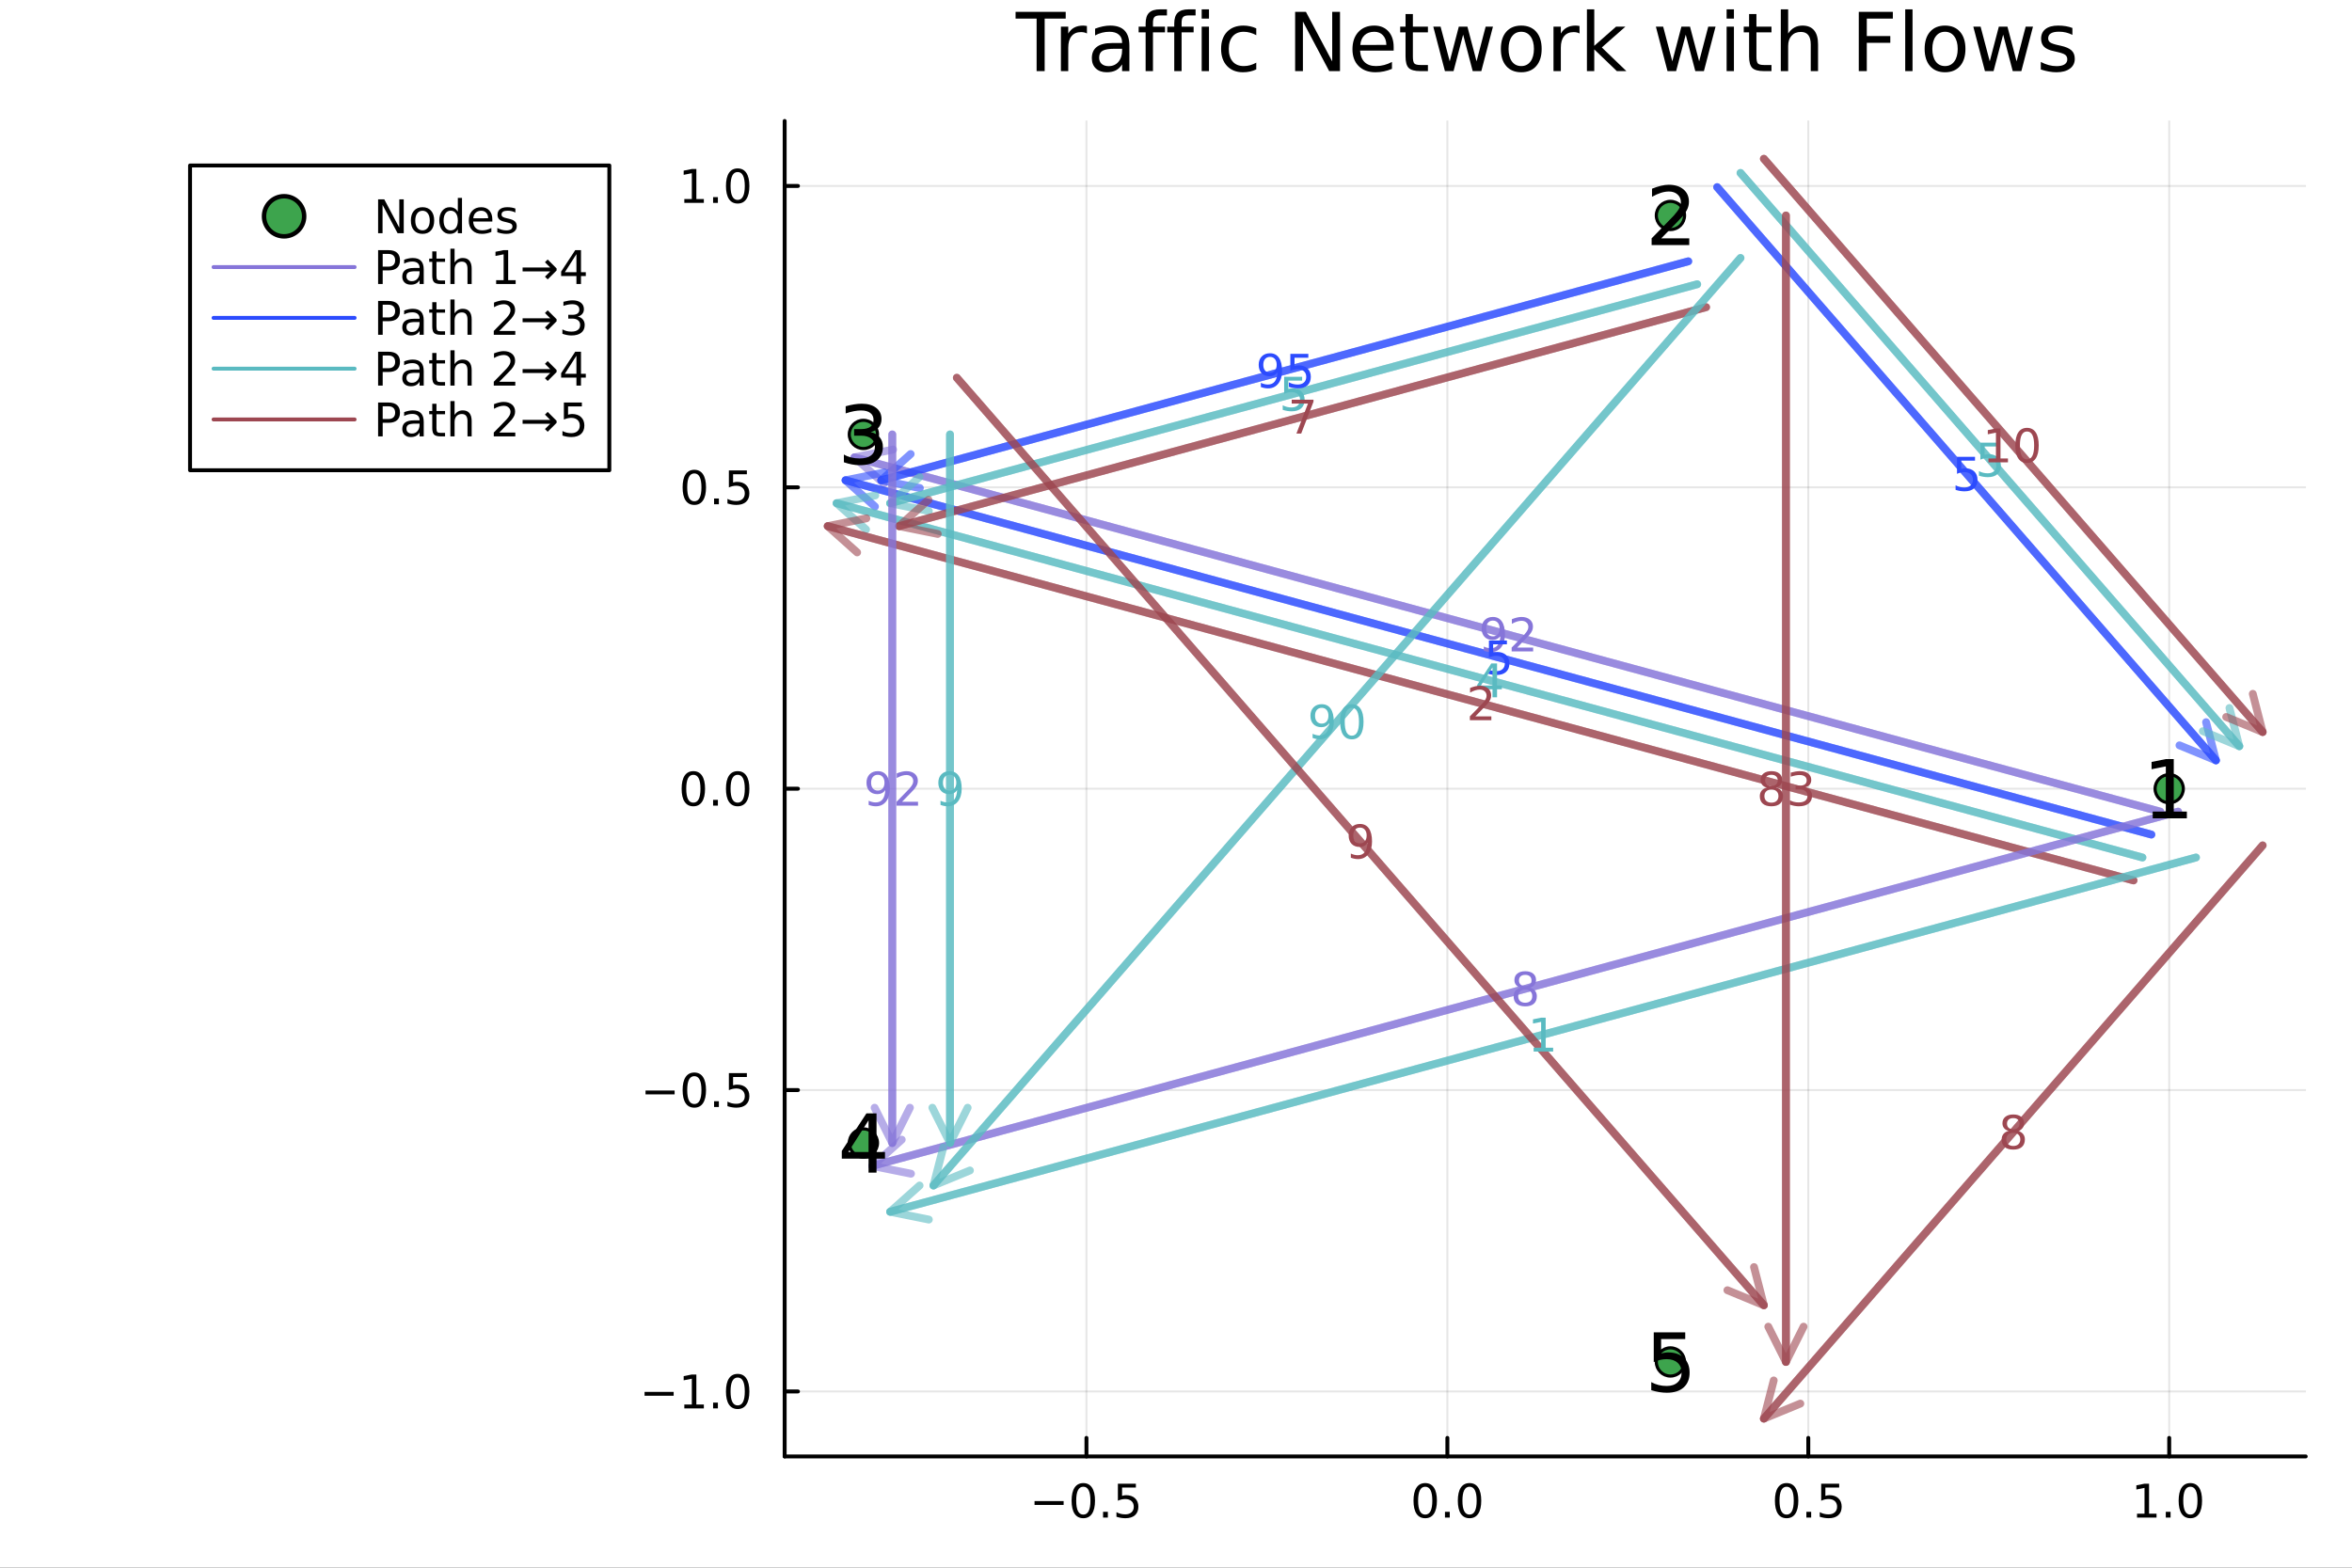 <?xml version="1.0" encoding="utf-8"?>
<svg xmlns="http://www.w3.org/2000/svg" xmlns:xlink="http://www.w3.org/1999/xlink" width="600" height="400" viewBox="0 0 2400 1600">
<rect x="0" y="0" width="2400" height="1600" fill="#333333" stroke="none"/>
<defs>
  <clipPath id="clip190">
    <rect x="0" y="0" width="2400" height="1600"/>
  </clipPath>
</defs>
<path clip-path="url(#clip190)" d="M0 1600 L2400 1600 L2400 0 L0 0  Z" fill="#ffffff" fill-rule="evenodd" fill-opacity="1"/>
<defs>
  <clipPath id="clip191">
    <rect x="480" y="0" width="1681" height="1600"/>
  </clipPath>
</defs>
<path clip-path="url(#clip190)" d="M800.666 1486.45 L2352.76 1486.45 L2352.76 123.472 L800.666 123.472  Z" fill="#ffffff" fill-rule="evenodd" fill-opacity="1"/>
<defs>
  <clipPath id="clip192">
    <rect x="800" y="123" width="1553" height="1364"/>
  </clipPath>
</defs>
<polyline clip-path="url(#clip192)" style="stroke:#000000; stroke-linecap:round; stroke-linejoin:round; stroke-width:2; stroke-opacity:0.1; fill:none" points="1108.62,1486.45 1108.62,123.472 "/>
<polyline clip-path="url(#clip192)" style="stroke:#000000; stroke-linecap:round; stroke-linejoin:round; stroke-width:2; stroke-opacity:0.1; fill:none" points="1476.91,1486.45 1476.91,123.472 "/>
<polyline clip-path="url(#clip192)" style="stroke:#000000; stroke-linecap:round; stroke-linejoin:round; stroke-width:2; stroke-opacity:0.1; fill:none" points="1845.2,1486.45 1845.2,123.472 "/>
<polyline clip-path="url(#clip192)" style="stroke:#000000; stroke-linecap:round; stroke-linejoin:round; stroke-width:2; stroke-opacity:0.1; fill:none" points="2213.48,1486.45 2213.48,123.472 "/>
<polyline clip-path="url(#clip190)" style="stroke:#000000; stroke-linecap:round; stroke-linejoin:round; stroke-width:4; stroke-opacity:1; fill:none" points="800.666,1486.45 2352.76,1486.45 "/>
<polyline clip-path="url(#clip190)" style="stroke:#000000; stroke-linecap:round; stroke-linejoin:round; stroke-width:4; stroke-opacity:1; fill:none" points="1108.62,1486.45 1108.62,1467.55 "/>
<polyline clip-path="url(#clip190)" style="stroke:#000000; stroke-linecap:round; stroke-linejoin:round; stroke-width:4; stroke-opacity:1; fill:none" points="1476.91,1486.45 1476.91,1467.55 "/>
<polyline clip-path="url(#clip190)" style="stroke:#000000; stroke-linecap:round; stroke-linejoin:round; stroke-width:4; stroke-opacity:1; fill:none" points="1845.2,1486.45 1845.2,1467.55 "/>
<polyline clip-path="url(#clip190)" style="stroke:#000000; stroke-linecap:round; stroke-linejoin:round; stroke-width:4; stroke-opacity:1; fill:none" points="2213.48,1486.45 2213.48,1467.55 "/>
<path clip-path="url(#clip190)" d="M1055.65 1532.02 L1085.33 1532.02 L1085.33 1535.95 L1055.65 1535.95 L1055.65 1532.02 Z" fill="#000000" fill-rule="nonzero" fill-opacity="1" /><path clip-path="url(#clip190)" d="M1105.42 1517.37 Q1101.81 1517.37 1099.98 1520.93 Q1098.17 1524.47 1098.17 1531.6 Q1098.17 1538.71 1099.98 1542.27 Q1101.81 1545.82 1105.42 1545.82 Q1109.05 1545.82 1110.86 1542.27 Q1112.69 1538.71 1112.69 1531.6 Q1112.69 1524.47 1110.86 1520.93 Q1109.05 1517.37 1105.42 1517.37 M1105.42 1513.66 Q1111.23 1513.66 1114.28 1518.27 Q1117.36 1522.85 1117.36 1531.6 Q1117.36 1540.33 1114.28 1544.94 Q1111.23 1549.52 1105.42 1549.52 Q1099.61 1549.52 1096.53 1544.94 Q1093.47 1540.33 1093.47 1531.6 Q1093.47 1522.85 1096.53 1518.27 Q1099.61 1513.66 1105.42 1513.66 Z" fill="#000000" fill-rule="nonzero" fill-opacity="1" /><path clip-path="url(#clip190)" d="M1125.58 1542.97 L1130.46 1542.97 L1130.46 1548.85 L1125.58 1548.85 L1125.58 1542.97 Z" fill="#000000" fill-rule="nonzero" fill-opacity="1" /><path clip-path="url(#clip190)" d="M1140.7 1514.29 L1159.05 1514.29 L1159.05 1518.22 L1144.98 1518.22 L1144.98 1526.7 Q1146 1526.35 1147.02 1526.19 Q1148.03 1526 1149.05 1526 Q1154.84 1526 1158.22 1529.17 Q1161.6 1532.34 1161.6 1537.76 Q1161.6 1543.34 1158.13 1546.44 Q1154.65 1549.52 1148.34 1549.52 Q1146.16 1549.52 1143.89 1549.15 Q1141.65 1548.78 1139.24 1548.04 L1139.24 1543.34 Q1141.32 1544.47 1143.54 1545.03 Q1145.77 1545.58 1148.24 1545.58 Q1152.25 1545.58 1154.59 1543.48 Q1156.92 1541.37 1156.92 1537.76 Q1156.92 1534.15 1154.59 1532.04 Q1152.25 1529.94 1148.24 1529.94 Q1146.37 1529.94 1144.49 1530.35 Q1142.64 1530.77 1140.7 1531.65 L1140.7 1514.29 Z" fill="#000000" fill-rule="nonzero" fill-opacity="1" /><path clip-path="url(#clip190)" d="M1454.3 1517.37 Q1450.68 1517.37 1448.86 1520.93 Q1447.05 1524.47 1447.05 1531.6 Q1447.05 1538.71 1448.86 1542.27 Q1450.68 1545.82 1454.3 1545.82 Q1457.93 1545.82 1459.74 1542.27 Q1461.56 1538.71 1461.56 1531.6 Q1461.56 1524.47 1459.74 1520.93 Q1457.93 1517.37 1454.3 1517.37 M1454.3 1513.66 Q1460.11 1513.66 1463.16 1518.27 Q1466.24 1522.85 1466.24 1531.6 Q1466.24 1540.33 1463.16 1544.94 Q1460.11 1549.52 1454.3 1549.52 Q1448.49 1549.52 1445.41 1544.94 Q1442.35 1540.33 1442.35 1531.6 Q1442.35 1522.85 1445.41 1518.27 Q1448.49 1513.66 1454.3 1513.66 Z" fill="#000000" fill-rule="nonzero" fill-opacity="1" /><path clip-path="url(#clip190)" d="M1474.46 1542.97 L1479.34 1542.97 L1479.34 1548.85 L1474.46 1548.85 L1474.46 1542.97 Z" fill="#000000" fill-rule="nonzero" fill-opacity="1" /><path clip-path="url(#clip190)" d="M1499.53 1517.37 Q1495.92 1517.37 1494.09 1520.93 Q1492.28 1524.47 1492.28 1531.6 Q1492.28 1538.71 1494.09 1542.27 Q1495.92 1545.82 1499.53 1545.82 Q1503.16 1545.82 1504.97 1542.27 Q1506.8 1538.71 1506.8 1531.6 Q1506.8 1524.47 1504.97 1520.93 Q1503.16 1517.37 1499.53 1517.37 M1499.53 1513.66 Q1505.34 1513.66 1508.39 1518.27 Q1511.47 1522.85 1511.47 1531.6 Q1511.47 1540.33 1508.39 1544.94 Q1505.34 1549.52 1499.53 1549.52 Q1493.72 1549.52 1490.64 1544.94 Q1487.58 1540.33 1487.58 1531.6 Q1487.58 1522.85 1490.64 1518.27 Q1493.72 1513.66 1499.53 1513.66 Z" fill="#000000" fill-rule="nonzero" fill-opacity="1" /><path clip-path="url(#clip190)" d="M1823.08 1517.37 Q1819.47 1517.37 1817.64 1520.93 Q1815.83 1524.47 1815.83 1531.6 Q1815.83 1538.71 1817.64 1542.27 Q1819.47 1545.82 1823.08 1545.82 Q1826.71 1545.82 1828.52 1542.27 Q1830.35 1538.71 1830.35 1531.6 Q1830.35 1524.47 1828.52 1520.93 Q1826.71 1517.37 1823.08 1517.37 M1823.08 1513.66 Q1828.89 1513.66 1831.95 1518.27 Q1835.02 1522.85 1835.02 1531.6 Q1835.02 1540.33 1831.95 1544.94 Q1828.89 1549.52 1823.08 1549.52 Q1817.27 1549.52 1814.19 1544.94 Q1811.14 1540.33 1811.14 1531.6 Q1811.14 1522.85 1814.19 1518.27 Q1817.27 1513.66 1823.08 1513.66 Z" fill="#000000" fill-rule="nonzero" fill-opacity="1" /><path clip-path="url(#clip190)" d="M1843.24 1542.97 L1848.13 1542.97 L1848.13 1548.85 L1843.24 1548.85 L1843.24 1542.97 Z" fill="#000000" fill-rule="nonzero" fill-opacity="1" /><path clip-path="url(#clip190)" d="M1858.36 1514.29 L1876.71 1514.29 L1876.71 1518.22 L1862.64 1518.22 L1862.64 1526.7 Q1863.66 1526.35 1864.68 1526.19 Q1865.7 1526 1866.71 1526 Q1872.5 1526 1875.88 1529.17 Q1879.26 1532.34 1879.26 1537.76 Q1879.26 1543.34 1875.79 1546.44 Q1872.32 1549.52 1866 1549.52 Q1863.82 1549.52 1861.55 1549.15 Q1859.31 1548.78 1856.9 1548.04 L1856.9 1543.34 Q1858.98 1544.47 1861.2 1545.03 Q1863.43 1545.58 1865.9 1545.58 Q1869.91 1545.58 1872.25 1543.48 Q1874.58 1541.37 1874.58 1537.76 Q1874.58 1534.15 1872.25 1532.04 Q1869.91 1529.94 1865.9 1529.94 Q1864.03 1529.94 1862.15 1530.35 Q1860.3 1530.77 1858.36 1531.65 L1858.36 1514.29 Z" fill="#000000" fill-rule="nonzero" fill-opacity="1" /><path clip-path="url(#clip190)" d="M2180.64 1544.91 L2188.28 1544.91 L2188.28 1518.55 L2179.97 1520.21 L2179.97 1515.95 L2188.23 1514.29 L2192.91 1514.29 L2192.91 1544.91 L2200.55 1544.91 L2200.55 1548.85 L2180.64 1548.85 L2180.64 1544.91 Z" fill="#000000" fill-rule="nonzero" fill-opacity="1" /><path clip-path="url(#clip190)" d="M2209.99 1542.97 L2214.87 1542.97 L2214.87 1548.85 L2209.99 1548.85 L2209.99 1542.97 Z" fill="#000000" fill-rule="nonzero" fill-opacity="1" /><path clip-path="url(#clip190)" d="M2235.06 1517.37 Q2231.45 1517.37 2229.62 1520.93 Q2227.81 1524.47 2227.81 1531.6 Q2227.81 1538.71 2229.62 1542.27 Q2231.45 1545.82 2235.06 1545.82 Q2238.69 1545.82 2240.5 1542.27 Q2242.33 1538.71 2242.33 1531.6 Q2242.33 1524.47 2240.5 1520.93 Q2238.69 1517.37 2235.06 1517.37 M2235.06 1513.66 Q2240.87 1513.66 2243.92 1518.27 Q2247 1522.85 2247 1531.6 Q2247 1540.33 2243.92 1544.94 Q2240.87 1549.52 2235.06 1549.52 Q2229.25 1549.52 2226.17 1544.94 Q2223.11 1540.33 2223.11 1531.6 Q2223.11 1522.85 2226.17 1518.27 Q2229.25 1513.66 2235.06 1513.66 Z" fill="#000000" fill-rule="nonzero" fill-opacity="1" /><polyline clip-path="url(#clip192)" style="stroke:#000000; stroke-linecap:round; stroke-linejoin:round; stroke-width:2; stroke-opacity:0.1; fill:none" points="800.666,1420.13 2352.76,1420.13 "/>
<polyline clip-path="url(#clip192)" style="stroke:#000000; stroke-linecap:round; stroke-linejoin:round; stroke-width:2; stroke-opacity:0.1; fill:none" points="800.666,1112.54 2352.76,1112.54 "/>
<polyline clip-path="url(#clip192)" style="stroke:#000000; stroke-linecap:round; stroke-linejoin:round; stroke-width:2; stroke-opacity:0.1; fill:none" points="800.666,804.96 2352.76,804.96 "/>
<polyline clip-path="url(#clip192)" style="stroke:#000000; stroke-linecap:round; stroke-linejoin:round; stroke-width:2; stroke-opacity:0.1; fill:none" points="800.666,497.376 2352.76,497.376 "/>
<polyline clip-path="url(#clip192)" style="stroke:#000000; stroke-linecap:round; stroke-linejoin:round; stroke-width:2; stroke-opacity:0.1; fill:none" points="800.666,189.792 2352.76,189.792 "/>
<polyline clip-path="url(#clip190)" style="stroke:#000000; stroke-linecap:round; stroke-linejoin:round; stroke-width:4; stroke-opacity:1; fill:none" points="800.666,1486.45 800.666,123.472 "/>
<polyline clip-path="url(#clip190)" style="stroke:#000000; stroke-linecap:round; stroke-linejoin:round; stroke-width:4; stroke-opacity:1; fill:none" points="800.666,1420.13 814.252,1420.13 "/>
<polyline clip-path="url(#clip190)" style="stroke:#000000; stroke-linecap:round; stroke-linejoin:round; stroke-width:4; stroke-opacity:1; fill:none" points="800.666,1112.54 814.252,1112.54 "/>
<polyline clip-path="url(#clip190)" style="stroke:#000000; stroke-linecap:round; stroke-linejoin:round; stroke-width:4; stroke-opacity:1; fill:none" points="800.666,804.96 814.252,804.96 "/>
<polyline clip-path="url(#clip190)" style="stroke:#000000; stroke-linecap:round; stroke-linejoin:round; stroke-width:4; stroke-opacity:1; fill:none" points="800.666,497.376 814.252,497.376 "/>
<polyline clip-path="url(#clip190)" style="stroke:#000000; stroke-linecap:round; stroke-linejoin:round; stroke-width:4; stroke-opacity:1; fill:none" points="800.666,189.792 814.252,189.792 "/>
<path clip-path="url(#clip190)" d="M657.722 1420.58 L687.398 1420.58 L687.398 1424.51 L657.722 1424.51 L657.722 1420.58 Z" fill="#000000" fill-rule="nonzero" fill-opacity="1" /><path clip-path="url(#clip190)" d="M698.3 1433.47 L705.939 1433.47 L705.939 1407.11 L697.629 1408.77 L697.629 1404.51 L705.893 1402.85 L710.569 1402.85 L710.569 1433.47 L718.208 1433.47 L718.208 1437.41 L698.3 1437.41 L698.3 1433.47 Z" fill="#000000" fill-rule="nonzero" fill-opacity="1" /><path clip-path="url(#clip190)" d="M727.652 1431.53 L732.536 1431.53 L732.536 1437.41 L727.652 1437.41 L727.652 1431.53 Z" fill="#000000" fill-rule="nonzero" fill-opacity="1" /><path clip-path="url(#clip190)" d="M752.721 1405.93 Q749.11 1405.93 747.282 1409.49 Q745.476 1413.03 745.476 1420.16 Q745.476 1427.27 747.282 1430.83 Q749.11 1434.38 752.721 1434.38 Q756.356 1434.38 758.161 1430.83 Q759.99 1427.27 759.99 1420.16 Q759.99 1413.03 758.161 1409.49 Q756.356 1405.93 752.721 1405.93 M752.721 1402.22 Q758.532 1402.22 761.587 1406.83 Q764.666 1411.41 764.666 1420.16 Q764.666 1428.89 761.587 1433.5 Q758.532 1438.08 752.721 1438.08 Q746.911 1438.08 743.833 1433.5 Q740.777 1428.89 740.777 1420.16 Q740.777 1411.41 743.833 1406.83 Q746.911 1402.22 752.721 1402.22 Z" fill="#000000" fill-rule="nonzero" fill-opacity="1" /><path clip-path="url(#clip190)" d="M658.717 1113 L688.393 1113 L688.393 1116.93 L658.717 1116.93 L658.717 1113 Z" fill="#000000" fill-rule="nonzero" fill-opacity="1" /><path clip-path="url(#clip190)" d="M708.486 1098.34 Q704.874 1098.34 703.046 1101.91 Q701.24 1105.45 701.24 1112.58 Q701.24 1119.69 703.046 1123.25 Q704.874 1126.79 708.486 1126.79 Q712.12 1126.79 713.925 1123.25 Q715.754 1119.69 715.754 1112.58 Q715.754 1105.45 713.925 1101.91 Q712.12 1098.34 708.486 1098.34 M708.486 1094.64 Q714.296 1094.64 717.351 1099.25 Q720.43 1103.83 720.43 1112.58 Q720.43 1121.31 717.351 1125.91 Q714.296 1130.5 708.486 1130.5 Q702.675 1130.5 699.597 1125.91 Q696.541 1121.31 696.541 1112.58 Q696.541 1103.83 699.597 1099.25 Q702.675 1094.64 708.486 1094.64 Z" fill="#000000" fill-rule="nonzero" fill-opacity="1" /><path clip-path="url(#clip190)" d="M728.648 1123.94 L733.532 1123.94 L733.532 1129.82 L728.648 1129.82 L728.648 1123.94 Z" fill="#000000" fill-rule="nonzero" fill-opacity="1" /><path clip-path="url(#clip190)" d="M743.763 1095.26 L762.12 1095.26 L762.12 1099.2 L748.046 1099.2 L748.046 1107.67 Q749.064 1107.32 750.083 1107.16 Q751.101 1106.98 752.12 1106.98 Q757.907 1106.98 761.286 1110.15 Q764.666 1113.32 764.666 1118.74 Q764.666 1124.31 761.194 1127.42 Q757.721 1130.5 751.402 1130.5 Q749.226 1130.5 746.958 1130.12 Q744.712 1129.75 742.305 1129.01 L742.305 1124.31 Q744.388 1125.45 746.61 1126 Q748.833 1126.56 751.309 1126.56 Q755.314 1126.56 757.652 1124.45 Q759.99 1122.35 759.99 1118.74 Q759.99 1115.12 757.652 1113.02 Q755.314 1110.91 751.309 1110.91 Q749.434 1110.91 747.559 1111.33 Q745.708 1111.75 743.763 1112.62 L743.763 1095.26 Z" fill="#000000" fill-rule="nonzero" fill-opacity="1" /><path clip-path="url(#clip190)" d="M707.49 790.759 Q703.879 790.759 702.05 794.323 Q700.245 797.865 700.245 804.995 Q700.245 812.101 702.05 815.666 Q703.879 819.208 707.49 819.208 Q711.124 819.208 712.93 815.666 Q714.759 812.101 714.759 804.995 Q714.759 797.865 712.93 794.323 Q711.124 790.759 707.49 790.759 M707.49 787.055 Q713.3 787.055 716.356 791.661 Q719.435 796.245 719.435 804.995 Q719.435 813.722 716.356 818.328 Q713.3 822.911 707.49 822.911 Q701.68 822.911 698.601 818.328 Q695.546 813.722 695.546 804.995 Q695.546 796.245 698.601 791.661 Q701.68 787.055 707.49 787.055 Z" fill="#000000" fill-rule="nonzero" fill-opacity="1" /><path clip-path="url(#clip190)" d="M727.652 816.36 L732.536 816.36 L732.536 822.24 L727.652 822.24 L727.652 816.36 Z" fill="#000000" fill-rule="nonzero" fill-opacity="1" /><path clip-path="url(#clip190)" d="M752.721 790.759 Q749.11 790.759 747.282 794.323 Q745.476 797.865 745.476 804.995 Q745.476 812.101 747.282 815.666 Q749.11 819.208 752.721 819.208 Q756.356 819.208 758.161 815.666 Q759.99 812.101 759.99 804.995 Q759.99 797.865 758.161 794.323 Q756.356 790.759 752.721 790.759 M752.721 787.055 Q758.532 787.055 761.587 791.661 Q764.666 796.245 764.666 804.995 Q764.666 813.722 761.587 818.328 Q758.532 822.911 752.721 822.911 Q746.911 822.911 743.833 818.328 Q740.777 813.722 740.777 804.995 Q740.777 796.245 743.833 791.661 Q746.911 787.055 752.721 787.055 Z" fill="#000000" fill-rule="nonzero" fill-opacity="1" /><path clip-path="url(#clip190)" d="M708.486 483.175 Q704.874 483.175 703.046 486.74 Q701.24 490.281 701.24 497.411 Q701.24 504.517 703.046 508.082 Q704.874 511.624 708.486 511.624 Q712.12 511.624 713.925 508.082 Q715.754 504.517 715.754 497.411 Q715.754 490.281 713.925 486.74 Q712.12 483.175 708.486 483.175 M708.486 479.471 Q714.296 479.471 717.351 484.078 Q720.43 488.661 720.43 497.411 Q720.43 506.138 717.351 510.744 Q714.296 515.327 708.486 515.327 Q702.675 515.327 699.597 510.744 Q696.541 506.138 696.541 497.411 Q696.541 488.661 699.597 484.078 Q702.675 479.471 708.486 479.471 Z" fill="#000000" fill-rule="nonzero" fill-opacity="1" /><path clip-path="url(#clip190)" d="M728.648 508.777 L733.532 508.777 L733.532 514.656 L728.648 514.656 L728.648 508.777 Z" fill="#000000" fill-rule="nonzero" fill-opacity="1" /><path clip-path="url(#clip190)" d="M743.763 480.096 L762.12 480.096 L762.12 484.031 L748.046 484.031 L748.046 492.503 Q749.064 492.156 750.083 491.994 Q751.101 491.809 752.12 491.809 Q757.907 491.809 761.286 494.98 Q764.666 498.152 764.666 503.568 Q764.666 509.147 761.194 512.249 Q757.721 515.327 751.402 515.327 Q749.226 515.327 746.958 514.957 Q744.712 514.587 742.305 513.846 L742.305 509.147 Q744.388 510.281 746.61 510.837 Q748.833 511.392 751.309 511.392 Q755.314 511.392 757.652 509.286 Q759.99 507.179 759.99 503.568 Q759.99 499.957 757.652 497.851 Q755.314 495.744 751.309 495.744 Q749.434 495.744 747.559 496.161 Q745.708 496.578 743.763 497.457 L743.763 480.096 Z" fill="#000000" fill-rule="nonzero" fill-opacity="1" /><path clip-path="url(#clip190)" d="M698.3 203.137 L705.939 203.137 L705.939 176.772 L697.629 178.438 L697.629 174.179 L705.893 172.512 L710.569 172.512 L710.569 203.137 L718.208 203.137 L718.208 207.072 L698.3 207.072 L698.3 203.137 Z" fill="#000000" fill-rule="nonzero" fill-opacity="1" /><path clip-path="url(#clip190)" d="M727.652 201.193 L732.536 201.193 L732.536 207.072 L727.652 207.072 L727.652 201.193 Z" fill="#000000" fill-rule="nonzero" fill-opacity="1" /><path clip-path="url(#clip190)" d="M752.721 175.591 Q749.11 175.591 747.282 179.156 Q745.476 182.697 745.476 189.827 Q745.476 196.933 747.282 200.498 Q749.11 204.04 752.721 204.04 Q756.356 204.04 758.161 200.498 Q759.99 196.933 759.99 189.827 Q759.99 182.697 758.161 179.156 Q756.356 175.591 752.721 175.591 M752.721 171.887 Q758.532 171.887 761.587 176.494 Q764.666 181.077 764.666 189.827 Q764.666 198.554 761.587 203.16 Q758.532 207.744 752.721 207.744 Q746.911 207.744 743.833 203.16 Q740.777 198.554 740.777 189.827 Q740.777 181.077 743.833 176.494 Q746.911 171.887 752.721 171.887 Z" fill="#000000" fill-rule="nonzero" fill-opacity="1" /><path clip-path="url(#clip190)" d="M1036.3 12.096 L1087.46 12.096 L1087.46 18.983 L1065.99 18.983 L1065.99 72.576 L1057.77 72.576 L1057.77 18.983 L1036.3 18.983 L1036.3 12.096 Z" fill="#000000" fill-rule="nonzero" fill-opacity="1" /><path clip-path="url(#clip190)" d="M1109.14 34.173 Q1107.88 33.444 1106.38 33.12 Q1104.92 32.756 1103.14 32.756 Q1096.82 32.756 1093.42 36.888 Q1090.06 40.979 1090.06 48.676 L1090.06 72.576 L1082.56 72.576 L1082.56 27.206 L1090.06 27.206 L1090.06 34.254 Q1092.41 30.122 1096.17 28.138 Q1099.94 26.112 1105.33 26.112 Q1106.1 26.112 1107.03 26.234 Q1107.96 26.315 1109.09 26.517 L1109.14 34.173 Z" fill="#000000" fill-rule="nonzero" fill-opacity="1" /><path clip-path="url(#clip190)" d="M1137.57 49.769 Q1128.54 49.769 1125.06 51.835 Q1121.57 53.901 1121.57 58.884 Q1121.57 62.854 1124.16 65.203 Q1126.8 67.512 1131.29 67.512 Q1137.49 67.512 1141.22 63.137 Q1144.99 58.722 1144.99 51.43 L1144.99 49.769 L1137.57 49.769 M1152.44 46.691 L1152.44 72.576 L1144.99 72.576 L1144.99 65.689 Q1142.43 69.821 1138.63 71.806 Q1134.82 73.751 1129.31 73.751 Q1122.34 73.751 1118.21 69.862 Q1114.12 65.933 1114.12 59.37 Q1114.12 51.714 1119.22 47.825 Q1124.37 43.936 1134.53 43.936 L1144.99 43.936 L1144.99 43.207 Q1144.99 38.062 1141.58 35.267 Q1138.22 32.431 1132.1 32.431 Q1128.22 32.431 1124.53 33.363 Q1120.84 34.295 1117.44 36.158 L1117.44 29.272 Q1121.53 27.692 1125.38 26.922 Q1129.23 26.112 1132.87 26.112 Q1142.72 26.112 1147.58 31.216 Q1152.44 36.32 1152.44 46.691 Z" fill="#000000" fill-rule="nonzero" fill-opacity="1" /><path clip-path="url(#clip190)" d="M1190.76 9.544 L1190.76 15.742 L1183.63 15.742 Q1179.62 15.742 1178.04 17.362 Q1176.5 18.983 1176.5 23.195 L1176.5 27.206 L1188.78 27.206 L1188.78 32.999 L1176.5 32.999 L1176.5 72.576 L1169.01 72.576 L1169.01 32.999 L1161.88 32.999 L1161.88 27.206 L1169.01 27.206 L1169.01 24.046 Q1169.01 16.471 1172.53 13.028 Q1176.06 9.544 1183.71 9.544 L1190.76 9.544 Z" fill="#000000" fill-rule="nonzero" fill-opacity="1" /><path clip-path="url(#clip190)" d="M1219.97 9.544 L1219.97 15.742 L1212.84 15.742 Q1208.83 15.742 1207.25 17.362 Q1205.71 18.983 1205.71 23.195 L1205.71 27.206 L1217.98 27.206 L1217.98 32.999 L1205.71 32.999 L1205.71 72.576 L1198.21 72.576 L1198.21 32.999 L1191.09 32.999 L1191.09 27.206 L1198.21 27.206 L1198.21 24.046 Q1198.21 16.471 1201.74 13.028 Q1205.26 9.544 1212.92 9.544 L1219.97 9.544 Z" fill="#000000" fill-rule="nonzero" fill-opacity="1" /><path clip-path="url(#clip190)" d="M1226.21 27.206 L1233.66 27.206 L1233.66 72.576 L1226.21 72.576 L1226.21 27.206 M1226.21 9.544 L1233.66 9.544 L1233.66 18.983 L1226.21 18.983 L1226.21 9.544 Z" fill="#000000" fill-rule="nonzero" fill-opacity="1" /><path clip-path="url(#clip190)" d="M1281.91 28.948 L1281.91 35.915 Q1278.75 34.173 1275.55 33.323 Q1272.39 32.431 1269.15 32.431 Q1261.89 32.431 1257.88 37.05 Q1253.87 41.627 1253.87 49.931 Q1253.87 58.236 1257.88 62.854 Q1261.89 67.431 1269.15 67.431 Q1272.39 67.431 1275.55 66.581 Q1278.75 65.689 1281.91 63.948 L1281.91 70.834 Q1278.79 72.292 1275.42 73.022 Q1272.1 73.751 1268.34 73.751 Q1258.09 73.751 1252.05 67.31 Q1246.02 60.869 1246.02 49.931 Q1246.02 38.832 1252.09 32.472 Q1258.21 26.112 1268.82 26.112 Q1272.27 26.112 1275.55 26.841 Q1278.83 27.53 1281.91 28.948 Z" fill="#000000" fill-rule="nonzero" fill-opacity="1" /><path clip-path="url(#clip190)" d="M1321.56 12.096 L1332.58 12.096 L1359.4 62.692 L1359.4 12.096 L1367.34 12.096 L1367.34 72.576 L1356.32 72.576 L1329.5 21.98 L1329.5 72.576 L1321.56 72.576 L1321.56 12.096 Z" fill="#000000" fill-rule="nonzero" fill-opacity="1" /><path clip-path="url(#clip190)" d="M1422.11 48.028 L1422.11 51.673 L1387.84 51.673 Q1388.32 59.37 1392.46 63.421 Q1396.63 67.431 1404.04 67.431 Q1408.34 67.431 1412.35 66.378 Q1416.4 65.325 1420.37 63.218 L1420.37 70.267 Q1416.36 71.968 1412.14 72.86 Q1407.93 73.751 1403.6 73.751 Q1392.74 73.751 1386.38 67.431 Q1380.06 61.112 1380.06 50.337 Q1380.06 39.197 1386.06 32.675 Q1392.09 26.112 1402.3 26.112 Q1411.45 26.112 1416.76 32.026 Q1422.11 37.9 1422.11 48.028 M1414.65 45.84 Q1414.57 39.723 1411.21 36.077 Q1407.89 32.431 1402.38 32.431 Q1396.14 32.431 1392.37 35.956 Q1388.65 39.48 1388.08 45.88 L1414.65 45.84 Z" fill="#000000" fill-rule="nonzero" fill-opacity="1" /><path clip-path="url(#clip190)" d="M1441.71 14.324 L1441.71 27.206 L1457.07 27.206 L1457.07 32.999 L1441.71 32.999 L1441.71 57.628 Q1441.71 63.178 1443.21 64.758 Q1444.75 66.338 1449.41 66.338 L1457.07 66.338 L1457.07 72.576 L1449.41 72.576 Q1440.78 72.576 1437.5 69.376 Q1434.22 66.135 1434.22 57.628 L1434.22 32.999 L1428.75 32.999 L1428.75 27.206 L1434.22 27.206 L1434.22 14.324 L1441.71 14.324 Z" fill="#000000" fill-rule="nonzero" fill-opacity="1" /><path clip-path="url(#clip190)" d="M1462.54 27.206 L1469.99 27.206 L1479.31 62.611 L1488.58 27.206 L1497.37 27.206 L1506.69 62.611 L1515.97 27.206 L1523.42 27.206 L1511.55 72.576 L1502.76 72.576 L1493 35.389 L1483.2 72.576 L1474.41 72.576 L1462.54 27.206 Z" fill="#000000" fill-rule="nonzero" fill-opacity="1" /><path clip-path="url(#clip190)" d="M1552.3 32.431 Q1546.31 32.431 1542.83 37.131 Q1539.34 41.789 1539.34 49.931 Q1539.34 58.074 1542.78 62.773 Q1546.27 67.431 1552.3 67.431 Q1558.26 67.431 1561.74 62.732 Q1565.23 58.033 1565.23 49.931 Q1565.23 41.87 1561.74 37.171 Q1558.26 32.431 1552.3 32.431 M1552.3 26.112 Q1562.03 26.112 1567.58 32.431 Q1573.13 38.751 1573.13 49.931 Q1573.13 61.071 1567.58 67.431 Q1562.03 73.751 1552.3 73.751 Q1542.54 73.751 1536.99 67.431 Q1531.48 61.071 1531.48 49.931 Q1531.48 38.751 1536.99 32.431 Q1542.54 26.112 1552.3 26.112 Z" fill="#000000" fill-rule="nonzero" fill-opacity="1" /><path clip-path="url(#clip190)" d="M1611.77 34.173 Q1610.52 33.444 1609.02 33.12 Q1607.56 32.756 1605.78 32.756 Q1599.46 32.756 1596.05 36.888 Q1592.69 40.979 1592.69 48.676 L1592.69 72.576 L1585.2 72.576 L1585.2 27.206 L1592.69 27.206 L1592.69 34.254 Q1595.04 30.122 1598.81 28.138 Q1602.58 26.112 1607.96 26.112 Q1608.73 26.112 1609.66 26.234 Q1610.6 26.315 1611.73 26.517 L1611.77 34.173 Z" fill="#000000" fill-rule="nonzero" fill-opacity="1" /><path clip-path="url(#clip190)" d="M1619.31 9.544 L1626.8 9.544 L1626.8 46.772 L1649.04 27.206 L1658.56 27.206 L1634.5 48.433 L1659.57 72.576 L1649.85 72.576 L1626.8 50.418 L1626.8 72.576 L1619.31 72.576 L1619.31 9.544 Z" fill="#000000" fill-rule="nonzero" fill-opacity="1" /><path clip-path="url(#clip190)" d="M1689.67 27.206 L1697.12 27.206 L1706.44 62.611 L1715.72 27.206 L1724.51 27.206 L1733.83 62.611 L1743.1 27.206 L1750.56 27.206 L1738.69 72.576 L1729.9 72.576 L1720.13 35.389 L1710.33 72.576 L1701.54 72.576 L1689.67 27.206 Z" fill="#000000" fill-rule="nonzero" fill-opacity="1" /><path clip-path="url(#clip190)" d="M1761.86 27.206 L1769.31 27.206 L1769.31 72.576 L1761.86 72.576 L1761.86 27.206 M1761.86 9.544 L1769.31 9.544 L1769.31 18.983 L1761.86 18.983 L1761.86 9.544 Z" fill="#000000" fill-rule="nonzero" fill-opacity="1" /><path clip-path="url(#clip190)" d="M1792.28 14.324 L1792.28 27.206 L1807.63 27.206 L1807.63 32.999 L1792.28 32.999 L1792.28 57.628 Q1792.28 63.178 1793.78 64.758 Q1795.32 66.338 1799.98 66.338 L1807.63 66.338 L1807.63 72.576 L1799.98 72.576 Q1791.35 72.576 1788.07 69.376 Q1784.79 66.135 1784.79 57.628 L1784.79 32.999 L1779.32 32.999 L1779.32 27.206 L1784.79 27.206 L1784.79 14.324 L1792.28 14.324 Z" fill="#000000" fill-rule="nonzero" fill-opacity="1" /><path clip-path="url(#clip190)" d="M1855.15 45.192 L1855.15 72.576 L1847.7 72.576 L1847.7 45.435 Q1847.7 38.994 1845.18 35.794 Q1842.67 32.594 1837.65 32.594 Q1831.61 32.594 1828.13 36.442 Q1824.65 40.29 1824.65 46.934 L1824.65 72.576 L1817.15 72.576 L1817.15 9.544 L1824.65 9.544 L1824.65 34.254 Q1827.32 30.163 1830.93 28.138 Q1834.57 26.112 1839.31 26.112 Q1847.13 26.112 1851.14 30.973 Q1855.15 35.794 1855.15 45.192 Z" fill="#000000" fill-rule="nonzero" fill-opacity="1" /><path clip-path="url(#clip190)" d="M1896.71 12.096 L1931.47 12.096 L1931.47 18.983 L1904.89 18.983 L1904.89 36.806 L1928.88 36.806 L1928.88 43.693 L1904.89 43.693 L1904.89 72.576 L1896.71 72.576 L1896.71 12.096 Z" fill="#000000" fill-rule="nonzero" fill-opacity="1" /><path clip-path="url(#clip190)" d="M1944.11 9.544 L1951.56 9.544 L1951.56 72.576 L1944.11 72.576 L1944.11 9.544 Z" fill="#000000" fill-rule="nonzero" fill-opacity="1" /><path clip-path="url(#clip190)" d="M1984.74 32.431 Q1978.74 32.431 1975.26 37.131 Q1971.78 41.789 1971.78 49.931 Q1971.78 58.074 1975.22 62.773 Q1978.7 67.431 1984.74 67.431 Q1990.69 67.431 1994.18 62.732 Q1997.66 58.033 1997.66 49.931 Q1997.66 41.87 1994.18 37.171 Q1990.69 32.431 1984.74 32.431 M1984.74 26.112 Q1994.46 26.112 2000.01 32.431 Q2005.56 38.751 2005.56 49.931 Q2005.56 61.071 2000.01 67.431 Q1994.46 73.751 1984.74 73.751 Q1974.98 73.751 1969.43 67.431 Q1963.92 61.071 1963.92 49.931 Q1963.92 38.751 1969.43 32.431 Q1974.98 26.112 1984.74 26.112 Z" fill="#000000" fill-rule="nonzero" fill-opacity="1" /><path clip-path="url(#clip190)" d="M2013.58 27.206 L2021.03 27.206 L2030.35 62.611 L2039.63 27.206 L2048.42 27.206 L2057.74 62.611 L2067.01 27.206 L2074.47 27.206 L2062.6 72.576 L2053.81 72.576 L2044.04 35.389 L2034.24 72.576 L2025.45 72.576 L2013.58 27.206 Z" fill="#000000" fill-rule="nonzero" fill-opacity="1" /><path clip-path="url(#clip190)" d="M2114.69 28.543 L2114.69 35.591 Q2111.53 33.971 2108.13 33.161 Q2104.73 32.35 2101.08 32.35 Q2095.53 32.35 2092.74 34.052 Q2089.98 35.753 2089.98 39.156 Q2089.98 41.749 2091.97 43.248 Q2093.95 44.706 2099.95 46.043 L2102.5 46.61 Q2110.44 48.311 2113.76 51.43 Q2117.12 54.509 2117.12 60.059 Q2117.12 66.378 2112.1 70.064 Q2107.12 73.751 2098.37 73.751 Q2094.72 73.751 2090.75 73.022 Q2086.82 72.333 2082.45 70.915 L2082.45 63.218 Q2086.58 65.365 2090.59 66.459 Q2094.6 67.512 2098.53 67.512 Q2103.79 67.512 2106.63 65.73 Q2109.47 63.907 2109.47 60.626 Q2109.47 57.588 2107.4 55.967 Q2105.37 54.347 2098.45 52.848 L2095.85 52.24 Q2088.93 50.782 2085.85 47.785 Q2082.77 44.746 2082.77 39.48 Q2082.77 33.08 2087.31 29.596 Q2091.84 26.112 2100.19 26.112 Q2104.32 26.112 2107.97 26.72 Q2111.61 27.327 2114.69 28.543 Z" fill="#000000" fill-rule="nonzero" fill-opacity="1" /><polyline clip-path="url(#clip192)" style="stroke:#8675d9; stroke-linecap:round; stroke-linejoin:round; stroke-width:8; stroke-opacity:0.6; fill:none" points="2204.38,828.362 871.907,466.776 "/>
<polyline clip-path="url(#clip192)" style="stroke:#8675d9; stroke-linecap:round; stroke-linejoin:round; stroke-width:8; stroke-opacity:0.6; fill:none" points="901.936,493.576 871.907,466.776 911.364,458.832 "/>
<polyline clip-path="url(#clip192)" style="stroke:#8675d9; stroke-linecap:round; stroke-linejoin:round; stroke-width:8; stroke-opacity:0.6; fill:none" points="871.907,466.776 2204.38,828.362 "/>
<polyline clip-path="url(#clip192)" style="stroke:#2c4bfe; stroke-linecap:round; stroke-linejoin:round; stroke-width:8; stroke-opacity:0.6; fill:none" points="2195.28,851.765 862.802,490.178 "/>
<polyline clip-path="url(#clip192)" style="stroke:#2c4bfe; stroke-linecap:round; stroke-linejoin:round; stroke-width:8; stroke-opacity:0.6; fill:none" points="892.831,516.978 862.802,490.178 902.26,482.235 "/>
<polyline clip-path="url(#clip192)" style="stroke:#2c4bfe; stroke-linecap:round; stroke-linejoin:round; stroke-width:8; stroke-opacity:0.6; fill:none" points="862.802,490.178 2195.28,851.765 "/>
<polyline clip-path="url(#clip192)" style="stroke:#5abac1; stroke-linecap:round; stroke-linejoin:round; stroke-width:8; stroke-opacity:0.6; fill:none" points="2186.17,875.167 853.697,513.581 "/>
<polyline clip-path="url(#clip192)" style="stroke:#5abac1; stroke-linecap:round; stroke-linejoin:round; stroke-width:8; stroke-opacity:0.6; fill:none" points="883.727,540.381 853.697,513.581 893.155,505.637 "/>
<polyline clip-path="url(#clip192)" style="stroke:#5abac1; stroke-linecap:round; stroke-linejoin:round; stroke-width:8; stroke-opacity:0.6; fill:none" points="853.697,513.581 2186.17,875.167 "/>
<polyline clip-path="url(#clip192)" style="stroke:#9d4751; stroke-linecap:round; stroke-linejoin:round; stroke-width:8; stroke-opacity:0.6; fill:none" points="2177.07,898.569 844.593,536.983 "/>
<polyline clip-path="url(#clip192)" style="stroke:#9d4751; stroke-linecap:round; stroke-linejoin:round; stroke-width:8; stroke-opacity:0.6; fill:none" points="874.622,563.783 844.593,536.983 884.05,529.039 "/>
<polyline clip-path="url(#clip192)" style="stroke:#9d4751; stroke-linecap:round; stroke-linejoin:round; stroke-width:8; stroke-opacity:0.6; fill:none" points="844.593,536.983 2177.07,898.569 "/>
<polyline clip-path="url(#clip192)" style="stroke:#8675d9; stroke-linecap:round; stroke-linejoin:round; stroke-width:8; stroke-opacity:0.6; fill:none" points="2222.59,828.362 890.116,1189.95 "/>
<polyline clip-path="url(#clip192)" style="stroke:#8675d9; stroke-linecap:round; stroke-linejoin:round; stroke-width:8; stroke-opacity:0.6; fill:none" points="929.573,1197.89 890.116,1189.95 920.145,1163.15 "/>
<polyline clip-path="url(#clip192)" style="stroke:#8675d9; stroke-linecap:round; stroke-linejoin:round; stroke-width:8; stroke-opacity:0.6; fill:none" points="890.116,1189.95 2222.59,828.362 "/>
<polyline clip-path="url(#clip192)" style="stroke:#5abac1; stroke-linecap:round; stroke-linejoin:round; stroke-width:8; stroke-opacity:0.6; fill:none" points="2240.8,875.167 908.325,1236.75 "/>
<polyline clip-path="url(#clip192)" style="stroke:#5abac1; stroke-linecap:round; stroke-linejoin:round; stroke-width:8; stroke-opacity:0.6; fill:none" points="947.782,1244.7 908.325,1236.75 938.354,1209.95 "/>
<polyline clip-path="url(#clip192)" style="stroke:#5abac1; stroke-linecap:round; stroke-linejoin:round; stroke-width:8; stroke-opacity:0.6; fill:none" points="908.325,1236.75 2240.8,875.167 "/>
<polyline clip-path="url(#clip192)" style="stroke:#9d4751; stroke-linecap:round; stroke-linejoin:round; stroke-width:8; stroke-opacity:0.6; fill:none" points="2308.83,862.814 1799.87,1447.87 "/>
<polyline clip-path="url(#clip192)" style="stroke:#9d4751; stroke-linecap:round; stroke-linejoin:round; stroke-width:8; stroke-opacity:0.6; fill:none" points="1837.08,1432.53 1799.87,1447.87 1809.92,1408.9 "/>
<polyline clip-path="url(#clip192)" style="stroke:#9d4751; stroke-linecap:round; stroke-linejoin:round; stroke-width:8; stroke-opacity:0.6; fill:none" points="1799.87,1447.87 2308.83,862.814 "/>
<polyline clip-path="url(#clip192)" style="stroke:#2c4bfe; stroke-linecap:round; stroke-linejoin:round; stroke-width:8; stroke-opacity:0.6; fill:none" points="1752.2,190.974 2261.16,776.033 "/>
<polyline clip-path="url(#clip192)" style="stroke:#2c4bfe; stroke-linecap:round; stroke-linejoin:round; stroke-width:8; stroke-opacity:0.6; fill:none" points="2251.11,737.058 2261.16,776.033 2223.95,760.686 "/>
<polyline clip-path="url(#clip192)" style="stroke:#2c4bfe; stroke-linecap:round; stroke-linejoin:round; stroke-width:8; stroke-opacity:0.6; fill:none" points="2261.16,776.033 1752.2,190.974 "/>
<polyline clip-path="url(#clip192)" style="stroke:#5abac1; stroke-linecap:round; stroke-linejoin:round; stroke-width:8; stroke-opacity:0.6; fill:none" points="1776.03,176.51 2284.99,761.57 "/>
<polyline clip-path="url(#clip192)" style="stroke:#5abac1; stroke-linecap:round; stroke-linejoin:round; stroke-width:8; stroke-opacity:0.6; fill:none" points="2274.95,722.595 2284.99,761.57 2247.78,746.223 "/>
<polyline clip-path="url(#clip192)" style="stroke:#5abac1; stroke-linecap:round; stroke-linejoin:round; stroke-width:8; stroke-opacity:0.6; fill:none" points="2284.99,761.57 1776.03,176.51 "/>
<polyline clip-path="url(#clip192)" style="stroke:#9d4751; stroke-linecap:round; stroke-linejoin:round; stroke-width:8; stroke-opacity:0.6; fill:none" points="1799.87,162.047 2308.83,747.106 "/>
<polyline clip-path="url(#clip192)" style="stroke:#9d4751; stroke-linecap:round; stroke-linejoin:round; stroke-width:8; stroke-opacity:0.6; fill:none" points="2298.78,708.131 2308.83,747.106 2271.62,731.759 "/>
<polyline clip-path="url(#clip192)" style="stroke:#9d4751; stroke-linecap:round; stroke-linejoin:round; stroke-width:8; stroke-opacity:0.6; fill:none" points="2308.83,747.106 1799.87,162.047 "/>
<polyline clip-path="url(#clip192)" style="stroke:#2c4bfe; stroke-linecap:round; stroke-linejoin:round; stroke-width:8; stroke-opacity:0.6; fill:none" points="1722.73,266.705 899.22,490.178 "/>
<polyline clip-path="url(#clip192)" style="stroke:#2c4bfe; stroke-linecap:round; stroke-linejoin:round; stroke-width:8; stroke-opacity:0.6; fill:none" points="938.678,498.122 899.22,490.178 929.25,463.378 "/>
<polyline clip-path="url(#clip192)" style="stroke:#2c4bfe; stroke-linecap:round; stroke-linejoin:round; stroke-width:8; stroke-opacity:0.6; fill:none" points="899.22,490.178 1722.73,266.705 "/>
<polyline clip-path="url(#clip192)" style="stroke:#5abac1; stroke-linecap:round; stroke-linejoin:round; stroke-width:8; stroke-opacity:0.6; fill:none" points="1731.84,290.108 908.325,513.581 "/>
<polyline clip-path="url(#clip192)" style="stroke:#5abac1; stroke-linecap:round; stroke-linejoin:round; stroke-width:8; stroke-opacity:0.6; fill:none" points="947.782,521.524 908.325,513.581 938.354,486.781 "/>
<polyline clip-path="url(#clip192)" style="stroke:#5abac1; stroke-linecap:round; stroke-linejoin:round; stroke-width:8; stroke-opacity:0.6; fill:none" points="908.325,513.581 1731.84,290.108 "/>
<polyline clip-path="url(#clip192)" style="stroke:#9d4751; stroke-linecap:round; stroke-linejoin:round; stroke-width:8; stroke-opacity:0.6; fill:none" points="1740.94,313.51 917.429,536.983 "/>
<polyline clip-path="url(#clip192)" style="stroke:#9d4751; stroke-linecap:round; stroke-linejoin:round; stroke-width:8; stroke-opacity:0.6; fill:none" points="956.887,544.927 917.429,536.983 947.459,510.183 "/>
<polyline clip-path="url(#clip192)" style="stroke:#9d4751; stroke-linecap:round; stroke-linejoin:round; stroke-width:8; stroke-opacity:0.6; fill:none" points="917.429,536.983 1740.94,313.51 "/>
<polyline clip-path="url(#clip192)" style="stroke:#5abac1; stroke-linecap:round; stroke-linejoin:round; stroke-width:8; stroke-opacity:0.6; fill:none" points="1776.03,263.291 952.519,1209.94 "/>
<polyline clip-path="url(#clip192)" style="stroke:#5abac1; stroke-linecap:round; stroke-linejoin:round; stroke-width:8; stroke-opacity:0.6; fill:none" points="989.728,1194.59 952.519,1209.94 962.567,1170.96 "/>
<polyline clip-path="url(#clip192)" style="stroke:#5abac1; stroke-linecap:round; stroke-linejoin:round; stroke-width:8; stroke-opacity:0.6; fill:none" points="952.519,1209.94 1776.03,263.291 "/>
<polyline clip-path="url(#clip192)" style="stroke:#9d4751; stroke-linecap:round; stroke-linejoin:round; stroke-width:8; stroke-opacity:0.6; fill:none" points="1822.38,219.901 1822.38,1390.02 "/>
<polyline clip-path="url(#clip192)" style="stroke:#9d4751; stroke-linecap:round; stroke-linejoin:round; stroke-width:8; stroke-opacity:0.6; fill:none" points="1840.38,1354.02 1822.38,1390.02 1804.38,1354.02 "/>
<polyline clip-path="url(#clip192)" style="stroke:#9d4751; stroke-linecap:round; stroke-linejoin:round; stroke-width:8; stroke-opacity:0.6; fill:none" points="1822.38,1390.02 1822.38,219.901 "/>
<polyline clip-path="url(#clip192)" style="stroke:#8675d9; stroke-linecap:round; stroke-linejoin:round; stroke-width:8; stroke-opacity:0.6; fill:none" points="910.474,443.373 910.474,1166.55 "/>
<polyline clip-path="url(#clip192)" style="stroke:#8675d9; stroke-linecap:round; stroke-linejoin:round; stroke-width:8; stroke-opacity:0.6; fill:none" points="928.474,1130.55 910.474,1166.55 892.474,1130.55 "/>
<polyline clip-path="url(#clip192)" style="stroke:#8675d9; stroke-linecap:round; stroke-linejoin:round; stroke-width:8; stroke-opacity:0.6; fill:none" points="910.474,1166.55 910.474,443.373 "/>
<polyline clip-path="url(#clip192)" style="stroke:#5abac1; stroke-linecap:round; stroke-linejoin:round; stroke-width:8; stroke-opacity:0.6; fill:none" points="969.4,443.373 969.4,1166.55 "/>
<polyline clip-path="url(#clip192)" style="stroke:#5abac1; stroke-linecap:round; stroke-linejoin:round; stroke-width:8; stroke-opacity:0.6; fill:none" points="987.4,1130.55 969.4,1166.55 951.4,1130.55 "/>
<polyline clip-path="url(#clip192)" style="stroke:#5abac1; stroke-linecap:round; stroke-linejoin:round; stroke-width:8; stroke-opacity:0.6; fill:none" points="969.4,1166.55 969.4,443.373 "/>
<polyline clip-path="url(#clip192)" style="stroke:#9d4751; stroke-linecap:round; stroke-linejoin:round; stroke-width:8; stroke-opacity:0.6; fill:none" points="976.355,385.52 1799.87,1332.17 "/>
<polyline clip-path="url(#clip192)" style="stroke:#9d4751; stroke-linecap:round; stroke-linejoin:round; stroke-width:8; stroke-opacity:0.6; fill:none" points="1789.82,1293.19 1799.87,1332.17 1762.66,1316.82 "/>
<polyline clip-path="url(#clip192)" style="stroke:#9d4751; stroke-linecap:round; stroke-linejoin:round; stroke-width:8; stroke-opacity:0.6; fill:none" points="1799.87,1332.17 976.355,385.52 "/>
<circle clip-path="url(#clip192)" cx="2213.48" cy="804.96" r="14.4" fill="#3da44d" fill-rule="evenodd" fill-opacity="1" stroke="#000000" stroke-opacity="1" stroke-width="3.2"/>
<circle clip-path="url(#clip192)" cx="1704.53" cy="219.901" r="14.4" fill="#3da44d" fill-rule="evenodd" fill-opacity="1" stroke="#000000" stroke-opacity="1" stroke-width="3.2"/>
<circle clip-path="url(#clip192)" cx="881.011" cy="443.373" r="14.4" fill="#3da44d" fill-rule="evenodd" fill-opacity="1" stroke="#000000" stroke-opacity="1" stroke-width="3.2"/>
<circle clip-path="url(#clip192)" cx="881.011" cy="1166.55" r="14.4" fill="#3da44d" fill-rule="evenodd" fill-opacity="1" stroke="#000000" stroke-opacity="1" stroke-width="3.2"/>
<circle clip-path="url(#clip192)" cx="1704.53" cy="1390.02" r="14.4" fill="#3da44d" fill-rule="evenodd" fill-opacity="1" stroke="#000000" stroke-opacity="1" stroke-width="3.2"/>
<path clip-path="url(#clip190)" d="M193.936 479.945 L621.761 479.945 L621.761 168.905 L193.936 168.905  Z" fill="#ffffff" fill-rule="evenodd" fill-opacity="1"/>
<polyline clip-path="url(#clip190)" style="stroke:#000000; stroke-linecap:round; stroke-linejoin:round; stroke-width:4; stroke-opacity:1; fill:none" points="193.936,479.945 621.761,479.945 621.761,168.905 193.936,168.905 193.936,479.945 "/>
<circle clip-path="url(#clip190)" cx="289.884" cy="220.745" r="20.48" fill="#3da44d" fill-rule="evenodd" fill-opacity="1" stroke="#000000" stroke-opacity="1" stroke-width="4.551"/>
<path clip-path="url(#clip190)" d="M385.831 203.465 L392.127 203.465 L407.451 232.377 L407.451 203.465 L411.988 203.465 L411.988 238.025 L405.692 238.025 L390.368 209.113 L390.368 238.025 L385.831 238.025 L385.831 203.465 Z" fill="#000000" fill-rule="nonzero" fill-opacity="1" /><path clip-path="url(#clip190)" d="M431.155 215.085 Q427.729 215.085 425.738 217.77 Q423.748 220.432 423.748 225.085 Q423.748 229.738 425.715 232.423 Q427.706 235.085 431.155 235.085 Q434.558 235.085 436.548 232.4 Q438.539 229.715 438.539 225.085 Q438.539 220.478 436.548 217.793 Q434.558 215.085 431.155 215.085 M431.155 211.474 Q436.71 211.474 439.882 215.085 Q443.053 218.696 443.053 225.085 Q443.053 231.451 439.882 235.085 Q436.71 238.696 431.155 238.696 Q425.576 238.696 422.405 235.085 Q419.257 231.451 419.257 225.085 Q419.257 218.696 422.405 215.085 Q425.576 211.474 431.155 211.474 Z" fill="#000000" fill-rule="nonzero" fill-opacity="1" /><path clip-path="url(#clip190)" d="M467.173 216.034 L467.173 202.006 L471.432 202.006 L471.432 238.025 L467.173 238.025 L467.173 234.136 Q465.831 236.451 463.77 237.585 Q461.733 238.696 458.863 238.696 Q454.164 238.696 451.201 234.946 Q448.261 231.196 448.261 225.085 Q448.261 218.974 451.201 215.224 Q454.164 211.474 458.863 211.474 Q461.733 211.474 463.77 212.608 Q465.831 213.719 467.173 216.034 M452.659 225.085 Q452.659 229.784 454.581 232.469 Q456.525 235.131 459.905 235.131 Q463.284 235.131 465.229 232.469 Q467.173 229.784 467.173 225.085 Q467.173 220.386 465.229 217.724 Q463.284 215.039 459.905 215.039 Q456.525 215.039 454.581 217.724 Q452.659 220.386 452.659 225.085 Z" fill="#000000" fill-rule="nonzero" fill-opacity="1" /><path clip-path="url(#clip190)" d="M502.381 223.997 L502.381 226.08 L482.798 226.08 Q483.076 230.478 485.437 232.793 Q487.821 235.085 492.057 235.085 Q494.511 235.085 496.803 234.483 Q499.118 233.881 501.386 232.677 L501.386 236.705 Q499.094 237.677 496.687 238.187 Q494.28 238.696 491.803 238.696 Q485.599 238.696 481.965 235.085 Q478.354 231.474 478.354 225.316 Q478.354 218.951 481.78 215.224 Q485.229 211.474 491.062 211.474 Q496.293 211.474 499.326 214.853 Q502.381 218.21 502.381 223.997 M498.122 222.747 Q498.076 219.252 496.155 217.168 Q494.256 215.085 491.108 215.085 Q487.544 215.085 485.391 217.099 Q483.261 219.113 482.937 222.77 L498.122 222.747 Z" fill="#000000" fill-rule="nonzero" fill-opacity="1" /><path clip-path="url(#clip190)" d="M525.9 212.863 L525.9 216.891 Q524.094 215.965 522.15 215.502 Q520.205 215.039 518.122 215.039 Q514.951 215.039 513.354 216.011 Q511.779 216.983 511.779 218.928 Q511.779 220.409 512.914 221.265 Q514.048 222.099 517.474 222.863 L518.932 223.187 Q523.469 224.159 525.367 225.941 Q527.289 227.701 527.289 230.872 Q527.289 234.483 524.418 236.589 Q521.571 238.696 516.571 238.696 Q514.488 238.696 512.219 238.279 Q509.974 237.886 507.474 237.076 L507.474 232.677 Q509.835 233.904 512.127 234.529 Q514.418 235.131 516.664 235.131 Q519.673 235.131 521.293 234.113 Q522.914 233.071 522.914 231.196 Q522.914 229.46 521.733 228.534 Q520.576 227.608 516.617 226.752 L515.136 226.404 Q511.178 225.571 509.418 223.858 Q507.659 222.122 507.659 219.113 Q507.659 215.455 510.252 213.465 Q512.844 211.474 517.613 211.474 Q519.974 211.474 522.057 211.821 Q524.141 212.168 525.9 212.863 Z" fill="#000000" fill-rule="nonzero" fill-opacity="1" /><polyline clip-path="url(#clip190)" style="stroke:#8675d9; stroke-linecap:round; stroke-linejoin:round; stroke-width:4; stroke-opacity:1; fill:none" points="217.923,272.585 361.844,272.585 "/>
<path clip-path="url(#clip190)" d="M390.507 259.147 L390.507 272.133 L396.387 272.133 Q399.65 272.133 401.433 270.443 Q403.215 268.754 403.215 265.629 Q403.215 262.527 401.433 260.837 Q399.65 259.147 396.387 259.147 L390.507 259.147 M385.831 255.305 L396.387 255.305 Q402.197 255.305 405.16 257.944 Q408.146 260.559 408.146 265.629 Q408.146 270.744 405.16 273.36 Q402.197 275.976 396.387 275.976 L390.507 275.976 L390.507 289.865 L385.831 289.865 L385.831 255.305 Z" fill="#000000" fill-rule="nonzero" fill-opacity="1" /><path clip-path="url(#clip190)" d="M423.886 276.832 Q418.724 276.832 416.734 278.013 Q414.743 279.193 414.743 282.041 Q414.743 284.309 416.224 285.652 Q417.729 286.971 420.299 286.971 Q423.84 286.971 425.97 284.471 Q428.123 281.948 428.123 277.781 L428.123 276.832 L423.886 276.832 M432.382 275.073 L432.382 289.865 L428.123 289.865 L428.123 285.929 Q426.664 288.291 424.488 289.425 Q422.312 290.536 419.164 290.536 Q415.183 290.536 412.822 288.314 Q410.484 286.068 410.484 282.318 Q410.484 277.943 413.4 275.721 Q416.34 273.499 422.15 273.499 L428.123 273.499 L428.123 273.082 Q428.123 270.143 426.178 268.545 Q424.257 266.925 420.761 266.925 Q418.539 266.925 416.433 267.457 Q414.326 267.99 412.382 269.055 L412.382 265.119 Q414.72 264.217 416.919 263.777 Q419.118 263.314 421.201 263.314 Q426.826 263.314 429.604 266.231 Q432.382 269.147 432.382 275.073 Z" fill="#000000" fill-rule="nonzero" fill-opacity="1" /><path clip-path="url(#clip190)" d="M445.368 256.578 L445.368 263.939 L454.141 263.939 L454.141 267.249 L445.368 267.249 L445.368 281.323 Q445.368 284.494 446.224 285.397 Q447.104 286.3 449.766 286.3 L454.141 286.3 L454.141 289.865 L449.766 289.865 Q444.835 289.865 442.96 288.036 Q441.085 286.184 441.085 281.323 L441.085 267.249 L437.96 267.249 L437.96 263.939 L441.085 263.939 L441.085 256.578 L445.368 256.578 Z" fill="#000000" fill-rule="nonzero" fill-opacity="1" /><path clip-path="url(#clip190)" d="M481.294 274.217 L481.294 289.865 L477.034 289.865 L477.034 274.355 Q477.034 270.675 475.599 268.846 Q474.164 267.018 471.294 267.018 Q467.845 267.018 465.854 269.217 Q463.863 271.416 463.863 275.212 L463.863 289.865 L459.581 289.865 L459.581 253.846 L463.863 253.846 L463.863 267.967 Q465.391 265.629 467.451 264.471 Q469.534 263.314 472.243 263.314 Q476.71 263.314 479.002 266.092 Q481.294 268.846 481.294 274.217 Z" fill="#000000" fill-rule="nonzero" fill-opacity="1" /><path clip-path="url(#clip190)" d="M506.27 285.929 L513.909 285.929 L513.909 259.564 L505.599 261.231 L505.599 256.971 L513.863 255.305 L518.539 255.305 L518.539 285.929 L526.178 285.929 L526.178 289.865 L506.27 289.865 L506.27 285.929 Z" fill="#000000" fill-rule="nonzero" fill-opacity="1" /><path clip-path="url(#clip190)" d="M567.96 273.962 L567.96 276.045 L558.863 285.142 L556.085 282.365 L561.478 276.971 L533.261 276.971 L533.261 273.036 L561.478 273.036 L556.085 267.643 L558.863 264.865 L567.96 273.962 Z" fill="#000000" fill-rule="nonzero" fill-opacity="1" /><path clip-path="url(#clip190)" d="M588.191 259.379 L576.386 277.828 L588.191 277.828 L588.191 259.379 M586.964 255.305 L592.844 255.305 L592.844 277.828 L597.774 277.828 L597.774 281.717 L592.844 281.717 L592.844 289.865 L588.191 289.865 L588.191 281.717 L572.589 281.717 L572.589 277.203 L586.964 255.305 Z" fill="#000000" fill-rule="nonzero" fill-opacity="1" /><polyline clip-path="url(#clip190)" style="stroke:#2c4bfe; stroke-linecap:round; stroke-linejoin:round; stroke-width:4; stroke-opacity:1; fill:none" points="217.923,324.425 361.844,324.425 "/>
<path clip-path="url(#clip190)" d="M390.507 310.987 L390.507 323.973 L396.387 323.973 Q399.65 323.973 401.433 322.283 Q403.215 320.594 403.215 317.469 Q403.215 314.367 401.433 312.677 Q399.65 310.987 396.387 310.987 L390.507 310.987 M385.831 307.145 L396.387 307.145 Q402.197 307.145 405.16 309.784 Q408.146 312.399 408.146 317.469 Q408.146 322.584 405.16 325.2 Q402.197 327.816 396.387 327.816 L390.507 327.816 L390.507 341.705 L385.831 341.705 L385.831 307.145 Z" fill="#000000" fill-rule="nonzero" fill-opacity="1" /><path clip-path="url(#clip190)" d="M423.886 328.672 Q418.724 328.672 416.734 329.853 Q414.743 331.033 414.743 333.881 Q414.743 336.149 416.224 337.492 Q417.729 338.811 420.299 338.811 Q423.84 338.811 425.97 336.311 Q428.123 333.788 428.123 329.621 L428.123 328.672 L423.886 328.672 M432.382 326.913 L432.382 341.705 L428.123 341.705 L428.123 337.769 Q426.664 340.131 424.488 341.265 Q422.312 342.376 419.164 342.376 Q415.183 342.376 412.822 340.154 Q410.484 337.908 410.484 334.158 Q410.484 329.783 413.4 327.561 Q416.34 325.339 422.15 325.339 L428.123 325.339 L428.123 324.922 Q428.123 321.983 426.178 320.385 Q424.257 318.765 420.761 318.765 Q418.539 318.765 416.433 319.297 Q414.326 319.83 412.382 320.895 L412.382 316.959 Q414.72 316.057 416.919 315.617 Q419.118 315.154 421.201 315.154 Q426.826 315.154 429.604 318.071 Q432.382 320.987 432.382 326.913 Z" fill="#000000" fill-rule="nonzero" fill-opacity="1" /><path clip-path="url(#clip190)" d="M445.368 308.418 L445.368 315.779 L454.141 315.779 L454.141 319.089 L445.368 319.089 L445.368 333.163 Q445.368 336.334 446.224 337.237 Q447.104 338.14 449.766 338.14 L454.141 338.14 L454.141 341.705 L449.766 341.705 Q444.835 341.705 442.96 339.876 Q441.085 338.024 441.085 333.163 L441.085 319.089 L437.96 319.089 L437.96 315.779 L441.085 315.779 L441.085 308.418 L445.368 308.418 Z" fill="#000000" fill-rule="nonzero" fill-opacity="1" /><path clip-path="url(#clip190)" d="M481.294 326.057 L481.294 341.705 L477.034 341.705 L477.034 326.195 Q477.034 322.515 475.599 320.686 Q474.164 318.858 471.294 318.858 Q467.845 318.858 465.854 321.057 Q463.863 323.256 463.863 327.052 L463.863 341.705 L459.581 341.705 L459.581 305.686 L463.863 305.686 L463.863 319.807 Q465.391 317.469 467.451 316.311 Q469.534 315.154 472.243 315.154 Q476.71 315.154 479.002 317.932 Q481.294 320.686 481.294 326.057 Z" fill="#000000" fill-rule="nonzero" fill-opacity="1" /><path clip-path="url(#clip190)" d="M509.488 337.769 L525.807 337.769 L525.807 341.705 L503.863 341.705 L503.863 337.769 Q506.525 335.015 511.108 330.385 Q515.715 325.733 516.895 324.39 Q519.141 321.867 520.02 320.131 Q520.923 318.371 520.923 316.682 Q520.923 313.927 518.979 312.191 Q517.057 310.455 513.955 310.455 Q511.756 310.455 509.303 311.219 Q506.872 311.983 504.094 313.534 L504.094 308.811 Q506.918 307.677 509.372 307.098 Q511.826 306.52 513.863 306.52 Q519.233 306.52 522.428 309.205 Q525.622 311.89 525.622 316.381 Q525.622 318.51 524.812 320.432 Q524.025 322.33 521.918 324.922 Q521.34 325.594 518.238 328.811 Q515.136 332.006 509.488 337.769 Z" fill="#000000" fill-rule="nonzero" fill-opacity="1" /><path clip-path="url(#clip190)" d="M567.96 325.802 L567.96 327.885 L558.863 336.982 L556.085 334.205 L561.478 328.811 L533.261 328.811 L533.261 324.876 L561.478 324.876 L556.085 319.483 L558.863 316.705 L567.96 325.802 Z" fill="#000000" fill-rule="nonzero" fill-opacity="1" /><path clip-path="url(#clip190)" d="M589.511 323.07 Q592.867 323.788 594.742 326.057 Q596.64 328.325 596.64 331.658 Q596.64 336.774 593.122 339.575 Q589.603 342.376 583.122 342.376 Q580.946 342.376 578.631 341.936 Q576.339 341.519 573.886 340.663 L573.886 336.149 Q575.83 337.283 578.145 337.862 Q580.46 338.441 582.983 338.441 Q587.381 338.441 589.673 336.705 Q591.987 334.969 591.987 331.658 Q591.987 328.603 589.835 326.89 Q587.705 325.154 583.886 325.154 L579.858 325.154 L579.858 321.311 L584.071 321.311 Q587.52 321.311 589.349 319.946 Q591.177 318.557 591.177 315.964 Q591.177 313.302 589.279 311.89 Q587.404 310.455 583.886 310.455 Q581.964 310.455 579.765 310.871 Q577.566 311.288 574.927 312.168 L574.927 308.001 Q577.589 307.26 579.904 306.89 Q582.242 306.52 584.302 306.52 Q589.626 306.52 592.728 308.95 Q595.83 311.358 595.83 315.478 Q595.83 318.348 594.186 320.339 Q592.543 322.307 589.511 323.07 Z" fill="#000000" fill-rule="nonzero" fill-opacity="1" /><polyline clip-path="url(#clip190)" style="stroke:#5abac1; stroke-linecap:round; stroke-linejoin:round; stroke-width:4; stroke-opacity:1; fill:none" points="217.923,376.265 361.844,376.265 "/>
<path clip-path="url(#clip190)" d="M390.507 362.827 L390.507 375.813 L396.387 375.813 Q399.65 375.813 401.433 374.123 Q403.215 372.434 403.215 369.309 Q403.215 366.207 401.433 364.517 Q399.65 362.827 396.387 362.827 L390.507 362.827 M385.831 358.985 L396.387 358.985 Q402.197 358.985 405.16 361.624 Q408.146 364.239 408.146 369.309 Q408.146 374.424 405.16 377.04 Q402.197 379.656 396.387 379.656 L390.507 379.656 L390.507 393.545 L385.831 393.545 L385.831 358.985 Z" fill="#000000" fill-rule="nonzero" fill-opacity="1" /><path clip-path="url(#clip190)" d="M423.886 380.512 Q418.724 380.512 416.734 381.693 Q414.743 382.873 414.743 385.721 Q414.743 387.989 416.224 389.332 Q417.729 390.651 420.299 390.651 Q423.84 390.651 425.97 388.151 Q428.123 385.628 428.123 381.461 L428.123 380.512 L423.886 380.512 M432.382 378.753 L432.382 393.545 L428.123 393.545 L428.123 389.609 Q426.664 391.971 424.488 393.105 Q422.312 394.216 419.164 394.216 Q415.183 394.216 412.822 391.994 Q410.484 389.748 410.484 385.998 Q410.484 381.623 413.4 379.401 Q416.34 377.179 422.15 377.179 L428.123 377.179 L428.123 376.762 Q428.123 373.823 426.178 372.225 Q424.257 370.605 420.761 370.605 Q418.539 370.605 416.433 371.137 Q414.326 371.67 412.382 372.735 L412.382 368.799 Q414.72 367.897 416.919 367.457 Q419.118 366.994 421.201 366.994 Q426.826 366.994 429.604 369.911 Q432.382 372.827 432.382 378.753 Z" fill="#000000" fill-rule="nonzero" fill-opacity="1" /><path clip-path="url(#clip190)" d="M445.368 360.258 L445.368 367.619 L454.141 367.619 L454.141 370.929 L445.368 370.929 L445.368 385.003 Q445.368 388.174 446.224 389.077 Q447.104 389.98 449.766 389.98 L454.141 389.98 L454.141 393.545 L449.766 393.545 Q444.835 393.545 442.96 391.716 Q441.085 389.864 441.085 385.003 L441.085 370.929 L437.96 370.929 L437.96 367.619 L441.085 367.619 L441.085 360.258 L445.368 360.258 Z" fill="#000000" fill-rule="nonzero" fill-opacity="1" /><path clip-path="url(#clip190)" d="M481.294 377.897 L481.294 393.545 L477.034 393.545 L477.034 378.035 Q477.034 374.355 475.599 372.526 Q474.164 370.698 471.294 370.698 Q467.845 370.698 465.854 372.897 Q463.863 375.096 463.863 378.892 L463.863 393.545 L459.581 393.545 L459.581 357.526 L463.863 357.526 L463.863 371.647 Q465.391 369.309 467.451 368.151 Q469.534 366.994 472.243 366.994 Q476.71 366.994 479.002 369.772 Q481.294 372.526 481.294 377.897 Z" fill="#000000" fill-rule="nonzero" fill-opacity="1" /><path clip-path="url(#clip190)" d="M509.488 389.609 L525.807 389.609 L525.807 393.545 L503.863 393.545 L503.863 389.609 Q506.525 386.855 511.108 382.225 Q515.715 377.573 516.895 376.23 Q519.141 373.707 520.02 371.971 Q520.923 370.211 520.923 368.522 Q520.923 365.767 518.979 364.031 Q517.057 362.295 513.955 362.295 Q511.756 362.295 509.303 363.059 Q506.872 363.823 504.094 365.374 L504.094 360.651 Q506.918 359.517 509.372 358.938 Q511.826 358.36 513.863 358.36 Q519.233 358.36 522.428 361.045 Q525.622 363.73 525.622 368.221 Q525.622 370.35 524.812 372.272 Q524.025 374.17 521.918 376.762 Q521.34 377.434 518.238 380.651 Q515.136 383.846 509.488 389.609 Z" fill="#000000" fill-rule="nonzero" fill-opacity="1" /><path clip-path="url(#clip190)" d="M567.96 377.642 L567.96 379.725 L558.863 388.822 L556.085 386.045 L561.478 380.651 L533.261 380.651 L533.261 376.716 L561.478 376.716 L556.085 371.323 L558.863 368.545 L567.96 377.642 Z" fill="#000000" fill-rule="nonzero" fill-opacity="1" /><path clip-path="url(#clip190)" d="M588.191 363.059 L576.386 381.508 L588.191 381.508 L588.191 363.059 M586.964 358.985 L592.844 358.985 L592.844 381.508 L597.774 381.508 L597.774 385.397 L592.844 385.397 L592.844 393.545 L588.191 393.545 L588.191 385.397 L572.589 385.397 L572.589 380.883 L586.964 358.985 Z" fill="#000000" fill-rule="nonzero" fill-opacity="1" /><polyline clip-path="url(#clip190)" style="stroke:#9d4751; stroke-linecap:round; stroke-linejoin:round; stroke-width:4; stroke-opacity:1; fill:none" points="217.923,428.105 361.844,428.105 "/>
<path clip-path="url(#clip190)" d="M390.507 414.667 L390.507 427.653 L396.387 427.653 Q399.65 427.653 401.433 425.963 Q403.215 424.274 403.215 421.149 Q403.215 418.047 401.433 416.357 Q399.65 414.667 396.387 414.667 L390.507 414.667 M385.831 410.825 L396.387 410.825 Q402.197 410.825 405.16 413.464 Q408.146 416.079 408.146 421.149 Q408.146 426.264 405.16 428.88 Q402.197 431.496 396.387 431.496 L390.507 431.496 L390.507 445.385 L385.831 445.385 L385.831 410.825 Z" fill="#000000" fill-rule="nonzero" fill-opacity="1" /><path clip-path="url(#clip190)" d="M423.886 432.352 Q418.724 432.352 416.734 433.533 Q414.743 434.713 414.743 437.561 Q414.743 439.829 416.224 441.172 Q417.729 442.491 420.299 442.491 Q423.84 442.491 425.97 439.991 Q428.123 437.468 428.123 433.301 L428.123 432.352 L423.886 432.352 M432.382 430.593 L432.382 445.385 L428.123 445.385 L428.123 441.449 Q426.664 443.811 424.488 444.945 Q422.312 446.056 419.164 446.056 Q415.183 446.056 412.822 443.834 Q410.484 441.588 410.484 437.838 Q410.484 433.463 413.4 431.241 Q416.34 429.019 422.15 429.019 L428.123 429.019 L428.123 428.602 Q428.123 425.663 426.178 424.065 Q424.257 422.445 420.761 422.445 Q418.539 422.445 416.433 422.977 Q414.326 423.51 412.382 424.575 L412.382 420.639 Q414.72 419.737 416.919 419.297 Q419.118 418.834 421.201 418.834 Q426.826 418.834 429.604 421.751 Q432.382 424.667 432.382 430.593 Z" fill="#000000" fill-rule="nonzero" fill-opacity="1" /><path clip-path="url(#clip190)" d="M445.368 412.098 L445.368 419.459 L454.141 419.459 L454.141 422.769 L445.368 422.769 L445.368 436.843 Q445.368 440.014 446.224 440.917 Q447.104 441.82 449.766 441.82 L454.141 441.82 L454.141 445.385 L449.766 445.385 Q444.835 445.385 442.96 443.556 Q441.085 441.704 441.085 436.843 L441.085 422.769 L437.96 422.769 L437.96 419.459 L441.085 419.459 L441.085 412.098 L445.368 412.098 Z" fill="#000000" fill-rule="nonzero" fill-opacity="1" /><path clip-path="url(#clip190)" d="M481.294 429.737 L481.294 445.385 L477.034 445.385 L477.034 429.875 Q477.034 426.195 475.599 424.366 Q474.164 422.538 471.294 422.538 Q467.845 422.538 465.854 424.737 Q463.863 426.936 463.863 430.732 L463.863 445.385 L459.581 445.385 L459.581 409.366 L463.863 409.366 L463.863 423.487 Q465.391 421.149 467.451 419.991 Q469.534 418.834 472.243 418.834 Q476.71 418.834 479.002 421.612 Q481.294 424.366 481.294 429.737 Z" fill="#000000" fill-rule="nonzero" fill-opacity="1" /><path clip-path="url(#clip190)" d="M509.488 441.449 L525.807 441.449 L525.807 445.385 L503.863 445.385 L503.863 441.449 Q506.525 438.695 511.108 434.065 Q515.715 429.413 516.895 428.07 Q519.141 425.547 520.02 423.811 Q520.923 422.051 520.923 420.362 Q520.923 417.607 518.979 415.871 Q517.057 414.135 513.955 414.135 Q511.756 414.135 509.303 414.899 Q506.872 415.663 504.094 417.214 L504.094 412.491 Q506.918 411.357 509.372 410.778 Q511.826 410.2 513.863 410.2 Q519.233 410.2 522.428 412.885 Q525.622 415.57 525.622 420.061 Q525.622 422.19 524.812 424.112 Q524.025 426.01 521.918 428.602 Q521.34 429.274 518.238 432.491 Q515.136 435.686 509.488 441.449 Z" fill="#000000" fill-rule="nonzero" fill-opacity="1" /><path clip-path="url(#clip190)" d="M567.96 429.482 L567.96 431.565 L558.863 440.662 L556.085 437.885 L561.478 432.491 L533.261 432.491 L533.261 428.556 L561.478 428.556 L556.085 423.163 L558.863 420.385 L567.96 429.482 Z" fill="#000000" fill-rule="nonzero" fill-opacity="1" /><path clip-path="url(#clip190)" d="M575.39 410.825 L593.747 410.825 L593.747 414.76 L579.673 414.76 L579.673 423.232 Q580.691 422.885 581.71 422.723 Q582.728 422.538 583.747 422.538 Q589.534 422.538 592.913 425.709 Q596.293 428.88 596.293 434.297 Q596.293 439.875 592.821 442.977 Q589.349 446.056 583.029 446.056 Q580.853 446.056 578.585 445.686 Q576.339 445.315 573.932 444.574 L573.932 439.875 Q576.015 441.01 578.237 441.565 Q580.46 442.121 582.937 442.121 Q586.941 442.121 589.279 440.014 Q591.617 437.908 591.617 434.297 Q591.617 430.686 589.279 428.579 Q586.941 426.473 582.937 426.473 Q581.062 426.473 579.187 426.889 Q577.335 427.306 575.39 428.186 L575.39 410.825 Z" fill="#000000" fill-rule="nonzero" fill-opacity="1" /><path clip-path="url(#clip190)" d="M1514.07 664.132 L1514.07 659.872 Q1515.83 660.706 1517.63 661.145 Q1519.44 661.585 1521.18 661.585 Q1525.81 661.585 1528.24 658.483 Q1530.69 655.358 1531.04 649.016 Q1529.69 651.007 1527.63 652.071 Q1525.57 653.136 1523.07 653.136 Q1517.89 653.136 1514.86 650.011 Q1511.85 646.863 1511.85 641.423 Q1511.85 636.099 1515 632.882 Q1518.14 629.664 1523.37 629.664 Q1529.37 629.664 1532.52 634.271 Q1535.69 638.854 1535.69 647.604 Q1535.69 655.775 1531.8 660.659 Q1527.94 665.52 1521.38 665.52 Q1519.62 665.52 1517.82 665.173 Q1516.01 664.826 1514.07 664.132 M1523.37 649.479 Q1526.52 649.479 1528.35 647.326 Q1530.2 645.173 1530.2 641.423 Q1530.2 637.696 1528.35 635.544 Q1526.52 633.368 1523.37 633.368 Q1520.23 633.368 1518.37 635.544 Q1516.55 637.696 1516.55 641.423 Q1516.55 645.173 1518.37 647.326 Q1520.23 649.479 1523.37 649.479 Z" fill="#8675d9" fill-rule="nonzero" fill-opacity="1" /><path clip-path="url(#clip190)" d="M1548.12 660.914 L1564.44 660.914 L1564.44 664.849 L1542.5 664.849 L1542.5 660.914 Q1545.16 658.159 1549.74 653.53 Q1554.35 648.877 1555.53 647.534 Q1557.77 645.011 1558.65 643.275 Q1559.56 641.516 1559.56 639.826 Q1559.56 637.071 1557.61 635.335 Q1555.69 633.599 1552.59 633.599 Q1550.39 633.599 1547.94 634.363 Q1545.5 635.127 1542.73 636.678 L1542.73 631.956 Q1545.55 630.822 1548 630.243 Q1550.46 629.664 1552.5 629.664 Q1557.87 629.664 1561.06 632.349 Q1564.25 635.034 1564.25 639.525 Q1564.25 641.655 1563.44 643.576 Q1562.66 645.474 1560.55 648.067 Q1559.97 648.738 1556.87 651.956 Q1553.77 655.15 1548.12 660.914 Z" fill="#8675d9" fill-rule="nonzero" fill-opacity="1" /><path clip-path="url(#clip190)" d="M1519.32 653.691 L1537.67 653.691 L1537.67 657.627 L1523.6 657.627 L1523.6 666.099 Q1524.62 665.752 1525.64 665.59 Q1526.65 665.404 1527.67 665.404 Q1533.46 665.404 1536.84 668.576 Q1540.22 671.747 1540.22 677.164 Q1540.22 682.742 1536.75 685.844 Q1533.27 688.923 1526.96 688.923 Q1524.78 688.923 1522.51 688.552 Q1520.27 688.182 1517.86 687.441 L1517.86 682.742 Q1519.94 683.877 1522.16 684.432 Q1524.39 684.988 1526.86 684.988 Q1530.87 684.988 1533.21 682.881 Q1535.54 680.775 1535.54 677.164 Q1535.54 673.552 1533.21 671.446 Q1530.87 669.34 1526.86 669.34 Q1524.99 669.34 1523.11 669.756 Q1521.26 670.173 1519.32 671.053 L1519.32 653.691 Z" fill="#2c4bfe" fill-rule="nonzero" fill-opacity="1" /><path clip-path="url(#clip190)" d="M1522.94 681.168 L1511.14 699.617 L1522.94 699.617 L1522.94 681.168 M1521.72 677.094 L1527.6 677.094 L1527.6 699.617 L1532.53 699.617 L1532.53 703.506 L1527.6 703.506 L1527.6 711.654 L1522.94 711.654 L1522.94 703.506 L1507.34 703.506 L1507.34 698.992 L1521.72 677.094 Z" fill="#5abac1" fill-rule="nonzero" fill-opacity="1" /><path clip-path="url(#clip190)" d="M1505.48 731.121 L1521.8 731.121 L1521.8 735.056 L1499.86 735.056 L1499.86 731.121 Q1502.52 728.366 1507.1 723.737 Q1511.71 719.084 1512.89 717.742 Q1515.14 715.218 1516.01 713.482 Q1516.92 711.723 1516.92 710.033 Q1516.92 707.279 1514.97 705.542 Q1513.05 703.806 1509.95 703.806 Q1507.75 703.806 1505.3 704.57 Q1502.87 705.334 1500.09 706.885 L1500.09 702.163 Q1502.91 701.029 1505.37 700.45 Q1507.82 699.871 1509.86 699.871 Q1515.23 699.871 1518.42 702.556 Q1521.62 705.242 1521.62 709.732 Q1521.62 711.862 1520.81 713.783 Q1520.02 715.681 1517.91 718.274 Q1517.33 718.945 1514.23 722.163 Q1511.13 725.357 1505.48 731.121 Z" fill="#9d4751" fill-rule="nonzero" fill-opacity="1" /><path clip-path="url(#clip190)" d="M1556.35 1010.02 Q1553.02 1010.02 1551.1 1011.81 Q1549.2 1013.59 1549.2 1016.71 Q1549.2 1019.84 1551.1 1021.62 Q1553.02 1023.4 1556.35 1023.4 Q1559.69 1023.4 1561.61 1021.62 Q1563.53 1019.82 1563.53 1016.71 Q1563.53 1013.59 1561.61 1011.81 Q1559.71 1010.02 1556.35 1010.02 M1551.68 1008.03 Q1548.67 1007.29 1546.98 1005.23 Q1545.31 1003.17 1545.31 1000.21 Q1545.31 996.065 1548.25 993.658 Q1551.21 991.251 1556.35 991.251 Q1561.51 991.251 1564.45 993.658 Q1567.39 996.065 1567.39 1000.21 Q1567.39 1003.17 1565.7 1005.23 Q1564.04 1007.29 1561.05 1008.03 Q1564.43 1008.82 1566.31 1011.11 Q1568.2 1013.4 1568.2 1016.71 Q1568.2 1021.74 1565.13 1024.42 Q1562.07 1027.11 1556.35 1027.11 Q1550.63 1027.11 1547.56 1024.42 Q1544.5 1021.74 1544.5 1016.71 Q1544.5 1013.4 1546.4 1011.11 Q1548.3 1008.82 1551.68 1008.03 M1549.96 1000.65 Q1549.96 1003.33 1551.63 1004.84 Q1553.32 1006.34 1556.35 1006.34 Q1559.36 1006.34 1561.05 1004.84 Q1562.76 1003.33 1562.76 1000.65 Q1562.76 997.964 1561.05 996.459 Q1559.36 994.954 1556.35 994.954 Q1553.32 994.954 1551.63 996.459 Q1549.96 997.964 1549.96 1000.65 Z" fill="#8675d9" fill-rule="nonzero" fill-opacity="1" /><path clip-path="url(#clip190)" d="M1564.94 1069.31 L1572.58 1069.31 L1572.58 1042.94 L1564.27 1044.61 L1564.27 1040.35 L1572.54 1038.68 L1577.21 1038.68 L1577.21 1069.31 L1584.85 1069.31 L1584.85 1073.24 L1564.94 1073.24 L1564.94 1069.31 Z" fill="#5abac1" fill-rule="nonzero" fill-opacity="1" /><path clip-path="url(#clip190)" d="M2054.35 1156.21 Q2051.02 1156.21 2049.09 1157.99 Q2047.2 1159.78 2047.2 1162.9 Q2047.2 1166.03 2049.09 1167.81 Q2051.02 1169.59 2054.35 1169.59 Q2057.68 1169.59 2059.6 1167.81 Q2061.52 1166 2061.52 1162.9 Q2061.52 1159.78 2059.6 1157.99 Q2057.71 1156.21 2054.35 1156.21 M2049.67 1154.22 Q2046.66 1153.48 2044.97 1151.42 Q2043.31 1149.36 2043.31 1146.4 Q2043.31 1142.25 2046.25 1139.85 Q2049.21 1137.44 2054.35 1137.44 Q2059.51 1137.44 2062.45 1139.85 Q2065.39 1142.25 2065.39 1146.4 Q2065.39 1149.36 2063.7 1151.42 Q2062.03 1153.48 2059.05 1154.22 Q2062.43 1155.01 2064.3 1157.3 Q2066.2 1159.59 2066.2 1162.9 Q2066.2 1167.92 2063.12 1170.61 Q2060.07 1173.29 2054.35 1173.29 Q2048.63 1173.29 2045.55 1170.61 Q2042.5 1167.92 2042.5 1162.9 Q2042.5 1159.59 2044.4 1157.3 Q2046.29 1155.01 2049.67 1154.22 M2047.96 1146.84 Q2047.96 1149.52 2049.63 1151.03 Q2051.32 1152.53 2054.35 1152.53 Q2057.36 1152.53 2059.05 1151.03 Q2060.76 1149.52 2060.76 1146.84 Q2060.76 1144.15 2059.05 1142.65 Q2057.36 1141.14 2054.35 1141.14 Q2051.32 1141.14 2049.63 1142.65 Q2047.96 1144.15 2047.96 1146.84 Z" fill="#9d4751" fill-rule="nonzero" fill-opacity="1" /><path clip-path="url(#clip190)" d="M1996.95 466.223 L2015.31 466.223 L2015.31 470.159 L2001.24 470.159 L2001.24 478.631 Q2002.26 478.284 2003.27 478.122 Q2004.29 477.936 2005.31 477.936 Q2011.1 477.936 2014.48 481.108 Q2017.86 484.279 2017.86 489.696 Q2017.86 495.274 2014.39 498.376 Q2010.91 501.455 2004.59 501.455 Q2002.42 501.455 2000.15 501.084 Q1997.9 500.714 1995.5 499.973 L1995.5 495.274 Q1997.58 496.408 1999.8 496.964 Q2002.02 497.52 2004.5 497.52 Q2008.51 497.52 2010.84 495.413 Q2013.18 493.307 2013.18 489.696 Q2013.18 486.084 2010.84 483.978 Q2008.51 481.872 2004.5 481.872 Q2002.63 481.872 2000.75 482.288 Q1998.9 482.705 1996.95 483.584 L1996.95 466.223 Z" fill="#2c4bfe" fill-rule="nonzero" fill-opacity="1" /><path clip-path="url(#clip190)" d="M2020.79 451.76 L2039.15 451.76 L2039.15 455.695 L2025.07 455.695 L2025.07 464.167 Q2026.09 463.82 2027.11 463.658 Q2028.13 463.473 2029.15 463.473 Q2034.93 463.473 2038.31 466.644 Q2041.69 469.815 2041.69 475.232 Q2041.69 480.811 2038.22 483.913 Q2034.75 486.991 2028.43 486.991 Q2026.25 486.991 2023.99 486.621 Q2021.74 486.251 2019.33 485.51 L2019.33 480.811 Q2021.42 481.945 2023.64 482.501 Q2025.86 483.056 2028.34 483.056 Q2032.34 483.056 2034.68 480.95 Q2037.02 478.843 2037.02 475.232 Q2037.02 471.621 2034.68 469.515 Q2032.34 467.408 2028.34 467.408 Q2026.46 467.408 2024.59 467.825 Q2022.74 468.241 2020.79 469.121 L2020.79 451.76 Z" fill="#5abac1" fill-rule="nonzero" fill-opacity="1" /><path clip-path="url(#clip190)" d="M2029.04 467.921 L2036.68 467.921 L2036.68 441.556 L2028.37 443.222 L2028.37 438.963 L2036.63 437.297 L2041.31 437.297 L2041.31 467.921 L2048.94 467.921 L2048.94 471.857 L2029.04 471.857 L2029.04 467.921 Z" fill="#9d4751" fill-rule="nonzero" fill-opacity="1" /><path clip-path="url(#clip190)" d="M2068.39 440.375 Q2064.78 440.375 2062.95 443.94 Q2061.14 447.482 2061.14 454.611 Q2061.14 461.718 2062.95 465.282 Q2064.78 468.824 2068.39 468.824 Q2072.02 468.824 2073.83 465.282 Q2075.66 461.718 2075.66 454.611 Q2075.66 447.482 2073.83 443.94 Q2072.02 440.375 2068.39 440.375 M2068.39 436.672 Q2074.2 436.672 2077.25 441.278 Q2080.33 445.861 2080.33 454.611 Q2080.33 463.338 2077.25 467.945 Q2074.2 472.528 2068.39 472.528 Q2062.58 472.528 2059.5 467.945 Q2056.44 463.338 2056.44 454.611 Q2056.44 445.861 2059.5 441.278 Q2062.58 436.672 2068.39 436.672 Z" fill="#9d4751" fill-rule="nonzero" fill-opacity="1" /><path clip-path="url(#clip190)" d="M1286.6 395.004 L1286.6 390.745 Q1288.36 391.578 1290.17 392.018 Q1291.97 392.458 1293.71 392.458 Q1298.34 392.458 1300.77 389.356 Q1303.22 386.231 1303.57 379.889 Q1302.23 381.879 1300.17 382.944 Q1298.11 384.009 1295.61 384.009 Q1290.42 384.009 1287.39 380.884 Q1284.38 377.736 1284.38 372.296 Q1284.38 366.972 1287.53 363.754 Q1290.68 360.537 1295.91 360.537 Q1301.9 360.537 1305.05 365.143 Q1308.22 369.727 1308.22 378.477 Q1308.22 386.648 1304.33 391.532 Q1300.47 396.393 1293.92 396.393 Q1292.16 396.393 1290.35 396.046 Q1288.55 395.699 1286.6 395.004 M1295.91 380.352 Q1299.06 380.352 1300.88 378.199 Q1302.74 376.046 1302.74 372.296 Q1302.74 368.569 1300.88 366.416 Q1299.06 364.241 1295.91 364.241 Q1292.76 364.241 1290.91 366.416 Q1289.08 368.569 1289.08 372.296 Q1289.08 376.046 1290.91 378.199 Q1292.76 380.352 1295.91 380.352 Z" fill="#2c4bfe" fill-rule="nonzero" fill-opacity="1" /><path clip-path="url(#clip190)" d="M1316.67 361.162 L1335.03 361.162 L1335.03 365.097 L1320.95 365.097 L1320.95 373.569 Q1321.97 373.222 1322.99 373.06 Q1324.01 372.875 1325.03 372.875 Q1330.82 372.875 1334.19 376.046 Q1337.57 379.217 1337.57 384.634 Q1337.57 390.213 1334.1 393.314 Q1330.63 396.393 1324.31 396.393 Q1322.13 396.393 1319.87 396.023 Q1317.62 395.652 1315.21 394.912 L1315.21 390.213 Q1317.3 391.347 1319.52 391.902 Q1321.74 392.458 1324.22 392.458 Q1328.22 392.458 1330.56 390.352 Q1332.9 388.245 1332.9 384.634 Q1332.9 381.023 1330.56 378.916 Q1328.22 376.81 1324.22 376.81 Q1322.34 376.81 1320.47 377.227 Q1318.62 377.643 1316.67 378.523 L1316.67 361.162 Z" fill="#2c4bfe" fill-rule="nonzero" fill-opacity="1" /><path clip-path="url(#clip190)" d="M1310.36 384.564 L1328.72 384.564 L1328.72 388.499 L1314.64 388.499 L1314.64 396.972 Q1315.66 396.624 1316.68 396.462 Q1317.7 396.277 1318.72 396.277 Q1324.5 396.277 1327.88 399.448 Q1331.26 402.62 1331.26 408.036 Q1331.26 413.615 1327.79 416.717 Q1324.32 419.796 1318 419.796 Q1315.82 419.796 1313.55 419.425 Q1311.31 419.055 1308.9 418.314 L1308.9 413.615 Q1310.98 414.749 1313.21 415.305 Q1315.43 415.86 1317.91 415.86 Q1321.91 415.86 1324.25 413.754 Q1326.59 411.647 1326.59 408.036 Q1326.59 404.425 1324.25 402.319 Q1321.91 400.212 1317.91 400.212 Q1316.03 400.212 1314.16 400.629 Q1312.3 401.046 1310.36 401.925 L1310.36 384.564 Z" fill="#5abac1" fill-rule="nonzero" fill-opacity="1" /><path clip-path="url(#clip190)" d="M1318.08 407.967 L1340.3 407.967 L1340.3 409.957 L1327.75 442.527 L1322.87 442.527 L1334.67 411.902 L1318.08 411.902 L1318.08 407.967 Z" fill="#9d4751" fill-rule="nonzero" fill-opacity="1" /><path clip-path="url(#clip190)" d="M1339.4 753.176 L1339.4 748.917 Q1341.16 749.751 1342.97 750.19 Q1344.77 750.63 1346.51 750.63 Q1351.14 750.63 1353.57 747.528 Q1356.02 744.403 1356.37 738.061 Q1355.03 740.051 1352.97 741.116 Q1350.91 742.181 1348.41 742.181 Q1343.22 742.181 1340.19 739.056 Q1337.18 735.908 1337.18 730.468 Q1337.18 725.144 1340.33 721.927 Q1343.48 718.709 1348.71 718.709 Q1354.7 718.709 1357.85 723.315 Q1361.02 727.899 1361.02 736.649 Q1361.02 744.82 1357.13 749.704 Q1353.27 754.565 1346.72 754.565 Q1344.96 754.565 1343.15 754.218 Q1341.35 753.871 1339.4 753.176 M1348.71 738.524 Q1351.86 738.524 1353.69 736.371 Q1355.54 734.218 1355.54 730.468 Q1355.54 726.741 1353.69 724.589 Q1351.86 722.413 1348.71 722.413 Q1345.56 722.413 1343.71 724.589 Q1341.88 726.741 1341.88 730.468 Q1341.88 734.218 1343.71 736.371 Q1345.56 738.524 1348.71 738.524 Z" fill="#5abac1" fill-rule="nonzero" fill-opacity="1" /><path clip-path="url(#clip190)" d="M1379.43 722.413 Q1375.82 722.413 1373.99 725.977 Q1372.18 729.519 1372.18 736.649 Q1372.18 743.755 1373.99 747.32 Q1375.82 750.862 1379.43 750.862 Q1383.06 750.862 1384.87 747.32 Q1386.7 743.755 1386.7 736.649 Q1386.7 729.519 1384.87 725.977 Q1383.06 722.413 1379.43 722.413 M1379.43 718.709 Q1385.24 718.709 1388.29 723.315 Q1391.37 727.899 1391.37 736.649 Q1391.37 745.376 1388.29 749.982 Q1385.24 754.565 1379.43 754.565 Q1373.62 754.565 1370.54 749.982 Q1367.48 745.376 1367.48 736.649 Q1367.48 727.899 1370.54 723.315 Q1373.62 718.709 1379.43 718.709 Z" fill="#5abac1" fill-rule="nonzero" fill-opacity="1" /><path clip-path="url(#clip190)" d="M1807.57 805.828 Q1804.24 805.828 1802.32 807.61 Q1800.42 809.393 1800.42 812.518 Q1800.42 815.643 1802.32 817.425 Q1804.24 819.208 1807.57 819.208 Q1810.91 819.208 1812.83 817.425 Q1814.75 815.62 1814.75 812.518 Q1814.75 809.393 1812.83 807.61 Q1810.93 805.828 1807.57 805.828 M1802.9 803.837 Q1799.89 803.097 1798.2 801.036 Q1796.53 798.976 1796.53 796.013 Q1796.53 791.87 1799.47 789.462 Q1802.43 787.055 1807.57 787.055 Q1812.74 787.055 1815.68 789.462 Q1818.62 791.87 1818.62 796.013 Q1818.62 798.976 1816.93 801.036 Q1815.26 803.097 1812.27 803.837 Q1815.65 804.624 1817.53 806.916 Q1819.43 809.208 1819.43 812.518 Q1819.43 817.541 1816.35 820.226 Q1813.29 822.911 1807.57 822.911 Q1801.86 822.911 1798.78 820.226 Q1795.72 817.541 1795.72 812.518 Q1795.72 809.208 1797.62 806.916 Q1799.52 804.624 1802.9 803.837 M1801.18 796.453 Q1801.18 799.138 1802.85 800.643 Q1804.54 802.148 1807.57 802.148 Q1810.58 802.148 1812.27 800.643 Q1813.99 799.138 1813.99 796.453 Q1813.99 793.768 1812.27 792.263 Q1810.58 790.759 1807.57 790.759 Q1804.54 790.759 1802.85 792.263 Q1801.18 793.768 1801.18 796.453 Z" fill="#9d4751" fill-rule="nonzero" fill-opacity="1" /><path clip-path="url(#clip190)" d="M1841.9 803.606 Q1845.26 804.323 1847.13 806.592 Q1849.03 808.86 1849.03 812.194 Q1849.03 817.309 1845.51 820.11 Q1841.99 822.911 1835.51 822.911 Q1833.34 822.911 1831.02 822.471 Q1828.73 822.055 1826.28 821.198 L1826.28 816.684 Q1828.22 817.819 1830.54 818.397 Q1832.85 818.976 1835.37 818.976 Q1839.77 818.976 1842.06 817.24 Q1844.38 815.504 1844.38 812.194 Q1844.38 809.138 1842.23 807.425 Q1840.1 805.689 1836.28 805.689 L1832.25 805.689 L1832.25 801.847 L1836.46 801.847 Q1839.91 801.847 1841.74 800.481 Q1843.57 799.092 1843.57 796.499 Q1843.57 793.837 1841.67 792.425 Q1839.8 790.99 1836.28 790.99 Q1834.36 790.99 1832.16 791.407 Q1829.96 791.823 1827.32 792.703 L1827.32 788.536 Q1829.98 787.796 1832.3 787.425 Q1834.63 787.055 1836.69 787.055 Q1842.02 787.055 1845.12 789.486 Q1848.22 791.893 1848.22 796.013 Q1848.22 798.884 1846.58 800.874 Q1844.93 802.842 1841.9 803.606 Z" fill="#9d4751" fill-rule="nonzero" fill-opacity="1" /><path clip-path="url(#clip190)" d="M886.4 821.522 L886.4 817.263 Q888.159 818.097 889.965 818.536 Q891.77 818.976 893.507 818.976 Q898.136 818.976 900.567 815.874 Q903.02 812.749 903.368 806.407 Q902.025 808.397 899.965 809.462 Q897.905 810.527 895.405 810.527 Q890.22 810.527 887.187 807.402 Q884.178 804.254 884.178 798.814 Q884.178 793.49 887.326 790.273 Q890.474 787.055 895.706 787.055 Q901.701 787.055 904.849 791.661 Q908.02 796.245 908.02 804.995 Q908.02 813.166 904.131 818.05 Q900.266 822.911 893.715 822.911 Q891.956 822.911 890.15 822.564 Q888.345 822.217 886.4 821.522 M895.706 806.87 Q898.854 806.87 900.682 804.717 Q902.534 802.564 902.534 798.814 Q902.534 795.087 900.682 792.935 Q898.854 790.759 895.706 790.759 Q892.557 790.759 890.706 792.935 Q888.877 795.087 888.877 798.814 Q888.877 802.564 890.706 804.717 Q892.557 806.87 895.706 806.87 Z" fill="#8675d9" fill-rule="nonzero" fill-opacity="1" /><path clip-path="url(#clip190)" d="M920.451 818.305 L936.77 818.305 L936.77 822.24 L914.826 822.24 L914.826 818.305 Q917.488 815.55 922.071 810.921 Q926.678 806.268 927.858 804.925 Q930.104 802.402 930.983 800.666 Q931.886 798.907 931.886 797.217 Q931.886 794.462 929.942 792.726 Q928.02 790.99 924.918 790.99 Q922.719 790.99 920.266 791.754 Q917.835 792.518 915.057 794.069 L915.057 789.347 Q917.881 788.212 920.335 787.634 Q922.789 787.055 924.826 787.055 Q930.196 787.055 933.391 789.74 Q936.585 792.425 936.585 796.916 Q936.585 799.046 935.775 800.967 Q934.988 802.865 932.881 805.458 Q932.303 806.129 929.201 809.347 Q926.099 812.541 920.451 818.305 Z" fill="#8675d9" fill-rule="nonzero" fill-opacity="1" /><path clip-path="url(#clip190)" d="M959.701 821.522 L959.701 817.263 Q961.46 818.097 963.266 818.536 Q965.071 818.976 966.807 818.976 Q971.437 818.976 973.867 815.874 Q976.321 812.749 976.668 806.407 Q975.326 808.397 973.266 809.462 Q971.205 810.527 968.705 810.527 Q963.52 810.527 960.488 807.402 Q957.479 804.254 957.479 798.814 Q957.479 793.49 960.627 790.273 Q963.775 787.055 969.006 787.055 Q975.002 787.055 978.15 791.661 Q981.321 796.245 981.321 804.995 Q981.321 813.166 977.432 818.05 Q973.567 822.911 967.016 822.911 Q965.256 822.911 963.451 822.564 Q961.645 822.217 959.701 821.522 M969.006 806.87 Q972.155 806.87 973.983 804.717 Q975.835 802.564 975.835 798.814 Q975.835 795.087 973.983 792.935 Q972.155 790.759 969.006 790.759 Q965.858 790.759 964.006 792.935 Q962.178 795.087 962.178 798.814 Q962.178 802.564 964.006 804.717 Q965.858 806.87 969.006 806.87 Z" fill="#5abac1" fill-rule="nonzero" fill-opacity="1" /><path clip-path="url(#clip190)" d="M1378.41 875.405 L1378.41 871.146 Q1380.17 871.979 1381.98 872.419 Q1383.78 872.859 1385.52 872.859 Q1390.15 872.859 1392.58 869.757 Q1395.03 866.632 1395.38 860.289 Q1394.04 862.28 1391.98 863.345 Q1389.92 864.41 1387.42 864.41 Q1382.23 864.41 1379.2 861.285 Q1376.19 858.137 1376.19 852.697 Q1376.19 847.373 1379.34 844.155 Q1382.49 840.938 1387.72 840.938 Q1393.71 840.938 1396.86 845.544 Q1400.03 850.127 1400.03 858.877 Q1400.03 867.049 1396.14 871.933 Q1392.28 876.794 1385.73 876.794 Q1383.97 876.794 1382.16 876.447 Q1380.36 876.099 1378.41 875.405 M1387.72 860.752 Q1390.87 860.752 1392.7 858.599 Q1394.55 856.447 1394.55 852.697 Q1394.55 848.97 1392.7 846.817 Q1390.87 844.641 1387.72 844.641 Q1384.57 844.641 1382.72 846.817 Q1380.89 848.97 1380.89 852.697 Q1380.89 856.447 1382.72 858.599 Q1384.57 860.752 1387.72 860.752 Z" fill="#9d4751" fill-rule="nonzero" fill-opacity="1" /><path clip-path="url(#clip190)" d="M2196.65 828.313 L2210.02 828.313 L2210.02 782.174 L2195.48 785.09 L2195.48 777.637 L2209.94 774.72 L2218.12 774.72 L2218.12 828.313 L2231.49 828.313 L2231.49 835.2 L2196.65 835.2 L2196.65 828.313 Z" fill="#000000" fill-rule="nonzero" fill-opacity="1" /><path clip-path="url(#clip190)" d="M1695.17 243.254 L1723.73 243.254 L1723.73 250.141 L1685.32 250.141 L1685.32 243.254 Q1689.98 238.434 1698 230.332 Q1706.06 222.19 1708.13 219.84 Q1712.06 215.425 1713.6 212.386 Q1715.18 209.308 1715.18 206.35 Q1715.18 201.53 1711.78 198.492 Q1708.41 195.454 1702.99 195.454 Q1699.14 195.454 1694.84 196.79 Q1690.59 198.127 1685.73 200.841 L1685.73 192.577 Q1690.67 190.592 1694.96 189.58 Q1699.26 188.567 1702.82 188.567 Q1712.22 188.567 1717.81 193.266 Q1723.4 197.965 1723.4 205.824 Q1723.4 209.551 1721.98 212.913 Q1720.61 216.235 1716.92 220.772 Q1715.91 221.946 1710.48 227.577 Q1705.05 233.167 1695.17 243.254 Z" fill="#000000" fill-rule="nonzero" fill-opacity="1" /><path clip-path="url(#clip190)" d="M888.445 441.004 Q894.318 442.26 897.6 446.229 Q900.921 450.199 900.921 456.033 Q900.921 464.985 894.764 469.887 Q888.607 474.788 877.264 474.788 Q873.456 474.788 869.405 474.019 Q865.395 473.289 861.101 471.791 L861.101 463.891 Q864.504 465.876 868.555 466.889 Q872.605 467.902 877.021 467.902 Q884.718 467.902 888.728 464.864 Q892.779 461.825 892.779 456.033 Q892.779 450.685 889.012 447.688 Q885.285 444.65 878.601 444.65 L871.552 444.65 L871.552 437.925 L878.925 437.925 Q884.961 437.925 888.161 435.535 Q891.361 433.104 891.361 428.567 Q891.361 423.909 888.039 421.438 Q884.758 418.926 878.601 418.926 Q875.239 418.926 871.39 419.655 Q867.542 420.385 862.924 421.924 L862.924 414.632 Q867.582 413.336 871.633 412.688 Q875.725 412.04 879.33 412.04 Q888.647 412.04 894.075 416.293 Q899.503 420.506 899.503 427.717 Q899.503 432.74 896.627 436.224 Q893.751 439.667 888.445 441.004 Z" fill="#000000" fill-rule="nonzero" fill-opacity="1" /><path clip-path="url(#clip190)" d="M886.277 1143.44 L865.618 1175.72 L886.277 1175.72 L886.277 1143.44 M884.13 1136.31 L894.42 1136.31 L894.42 1175.72 L903.048 1175.72 L903.048 1182.53 L894.42 1182.53 L894.42 1196.79 L886.277 1196.79 L886.277 1182.53 L858.974 1182.53 L858.974 1174.63 L884.13 1136.31 Z" fill="#000000" fill-rule="nonzero" fill-opacity="1" /><path clip-path="url(#clip190)" d="M1687.51 1359.78 L1719.63 1359.78 L1719.63 1366.67 L1695.01 1366.67 L1695.01 1381.49 Q1696.79 1380.88 1698.57 1380.6 Q1700.35 1380.28 1702.14 1380.28 Q1712.26 1380.28 1718.18 1385.83 Q1724.09 1391.38 1724.09 1400.86 Q1724.09 1410.62 1718.01 1416.05 Q1711.94 1421.43 1700.88 1421.43 Q1697.07 1421.43 1693.1 1420.79 Q1689.17 1420.14 1684.96 1418.84 L1684.96 1410.62 Q1688.61 1412.6 1692.49 1413.58 Q1696.38 1414.55 1700.72 1414.55 Q1707.73 1414.55 1711.82 1410.86 Q1715.91 1407.17 1715.91 1400.86 Q1715.91 1394.54 1711.82 1390.85 Q1707.73 1387.16 1700.72 1387.16 Q1697.44 1387.16 1694.15 1387.89 Q1690.91 1388.62 1687.51 1390.16 L1687.51 1359.78 Z" fill="#000000" fill-rule="nonzero" fill-opacity="1" /></svg>
